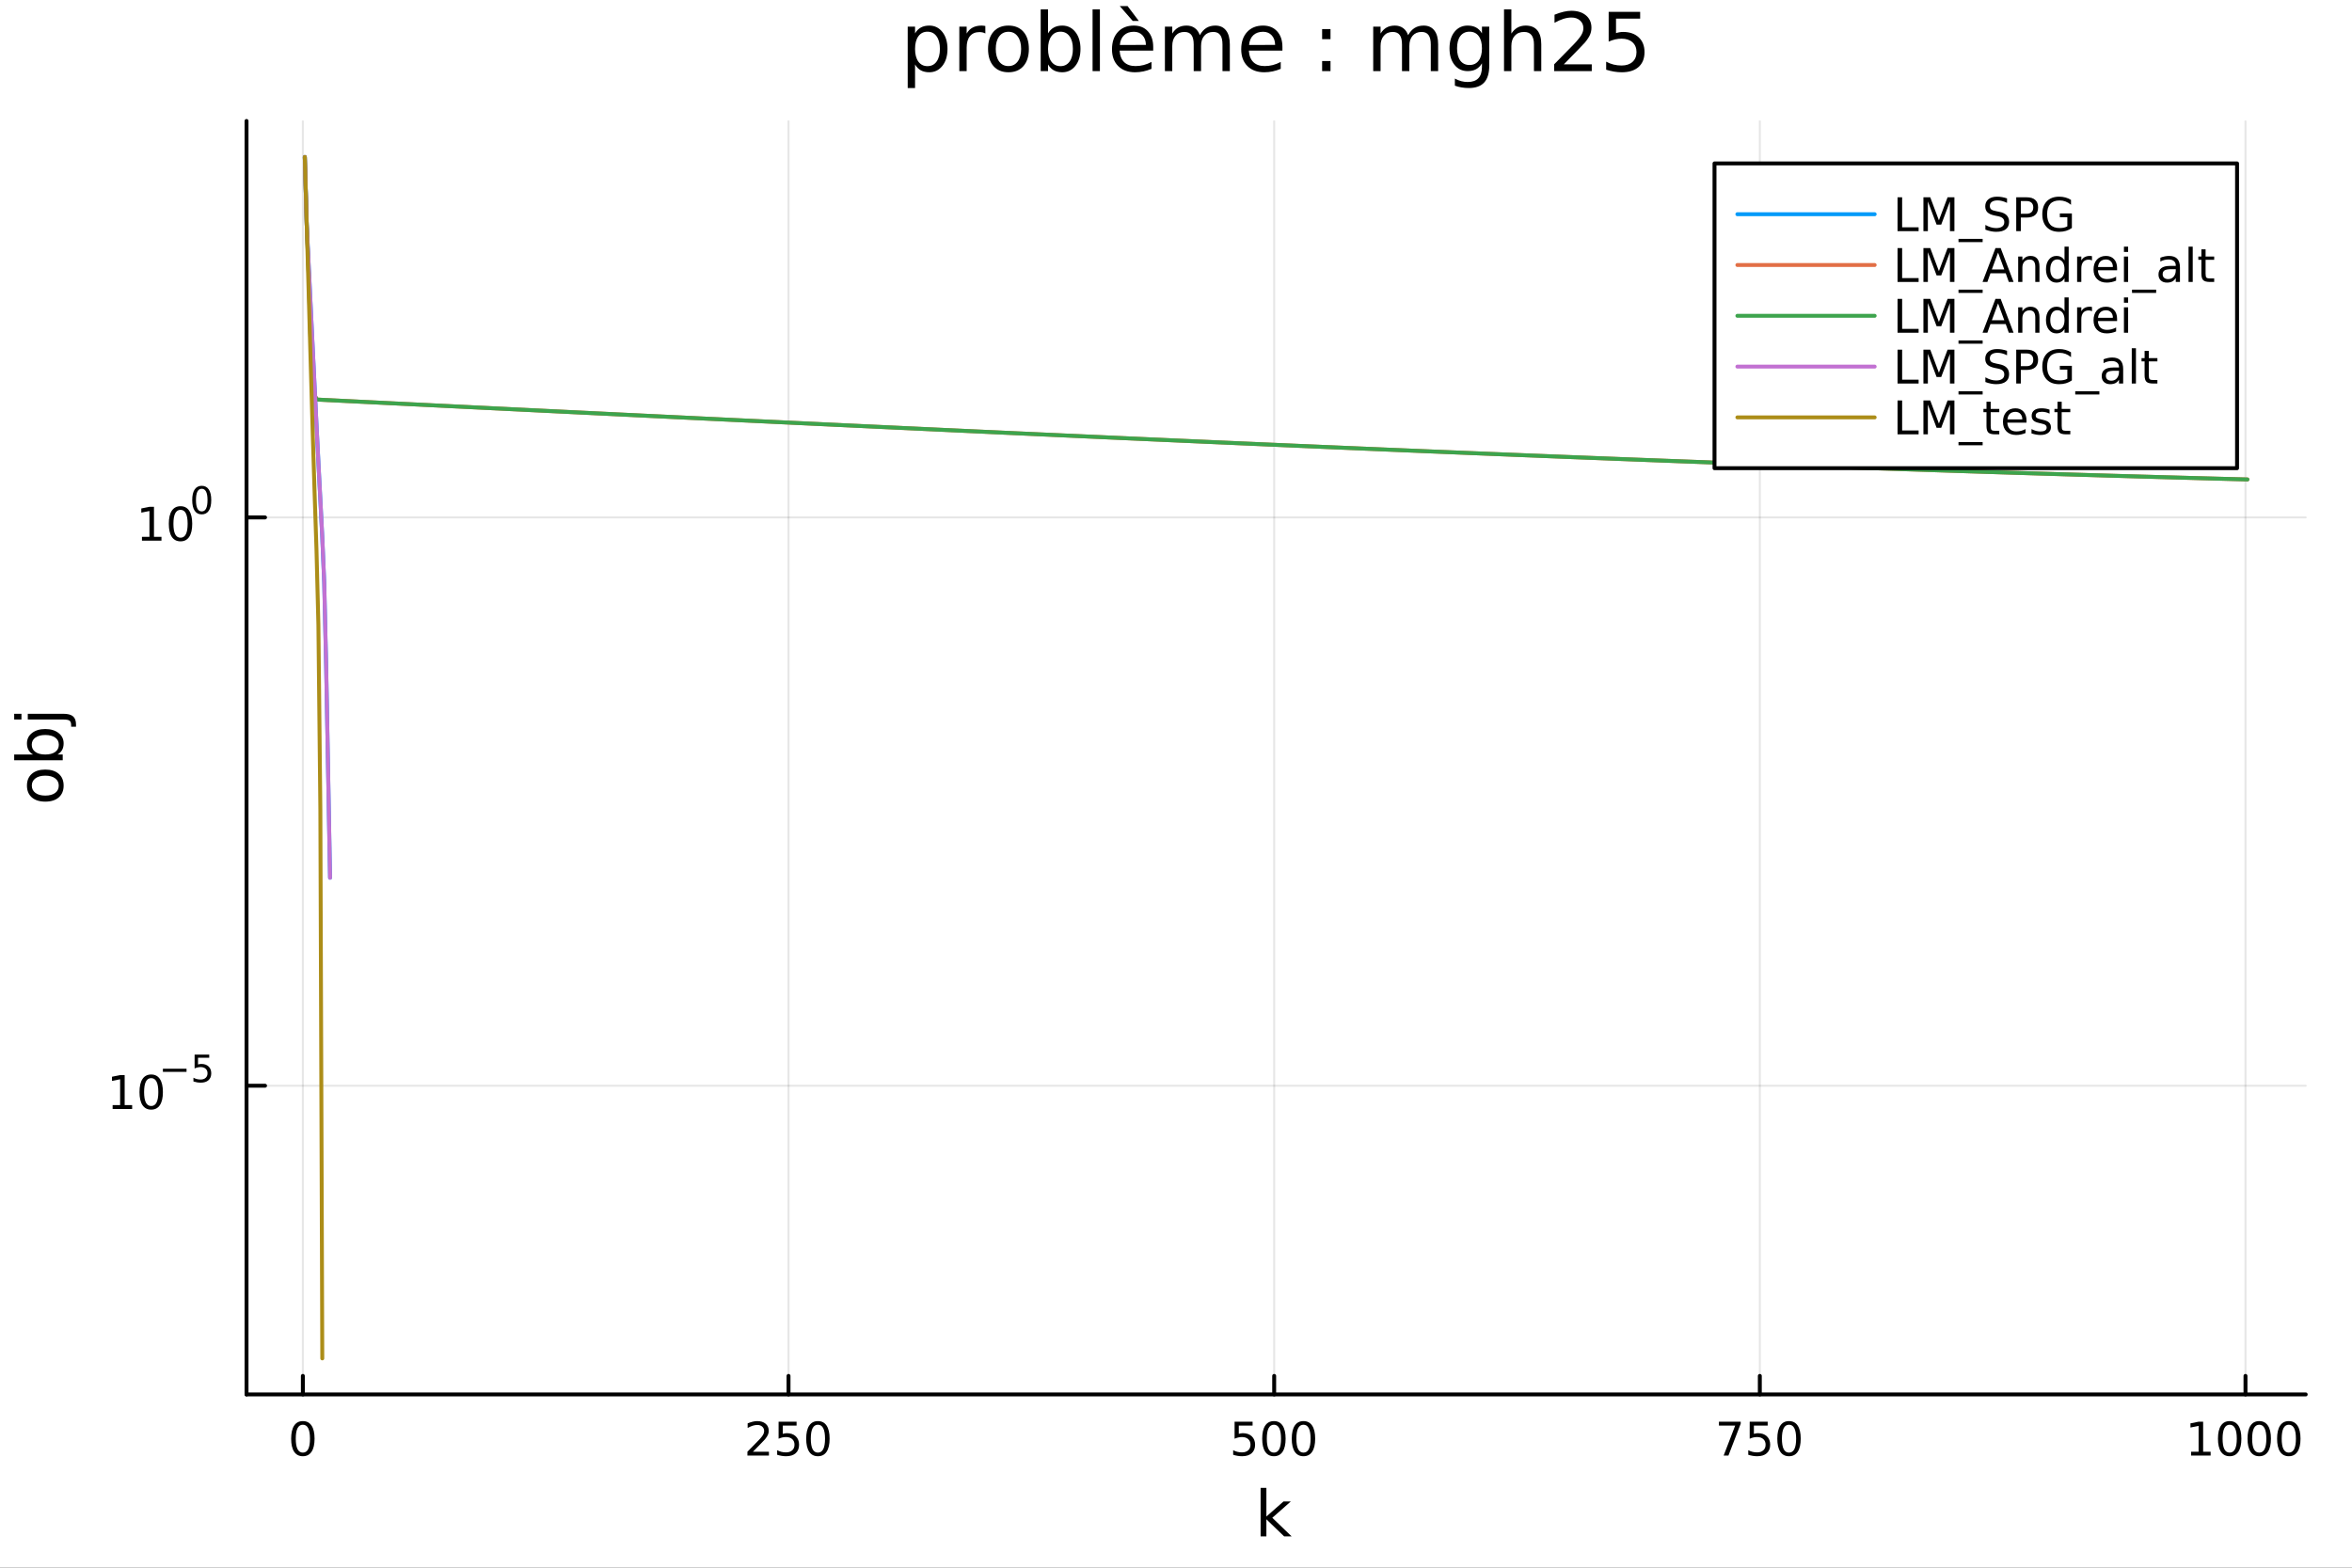 <?xml version="1.0" encoding="utf-8"?>
<svg xmlns="http://www.w3.org/2000/svg" xmlns:xlink="http://www.w3.org/1999/xlink" width="600" height="400" viewBox="0 0 2400 1600">
<rect x="0" y="0" width="2400" height="1600" fill="#333333" stroke="none"/>
<defs>
  <clipPath id="clip220">
    <rect x="0" y="0" width="2400" height="1600"/>
  </clipPath>
</defs>
<path clip-path="url(#clip220)" d="M0 1600 L2400 1600 L2400 0 L0 0  Z" fill="#ffffff" fill-rule="evenodd" fill-opacity="1"/>
<defs>
  <clipPath id="clip221">
    <rect x="480" y="0" width="1681" height="1600"/>
  </clipPath>
</defs>
<path clip-path="url(#clip220)" d="M251.56 1423.18 L2352.76 1423.18 L2352.76 123.472 L251.56 123.472  Z" fill="#ffffff" fill-rule="evenodd" fill-opacity="1"/>
<defs>
  <clipPath id="clip222">
    <rect x="251" y="123" width="2102" height="1301"/>
  </clipPath>
</defs>
<polyline clip-path="url(#clip222)" style="stroke:#000000; stroke-linecap:round; stroke-linejoin:round; stroke-width:2; stroke-opacity:0.1; fill:none" points="309.046,1423.18 309.046,123.472 "/>
<polyline clip-path="url(#clip222)" style="stroke:#000000; stroke-linecap:round; stroke-linejoin:round; stroke-width:2; stroke-opacity:0.1; fill:none" points="804.611,1423.18 804.611,123.472 "/>
<polyline clip-path="url(#clip222)" style="stroke:#000000; stroke-linecap:round; stroke-linejoin:round; stroke-width:2; stroke-opacity:0.1; fill:none" points="1300.18,1423.18 1300.18,123.472 "/>
<polyline clip-path="url(#clip222)" style="stroke:#000000; stroke-linecap:round; stroke-linejoin:round; stroke-width:2; stroke-opacity:0.1; fill:none" points="1795.74,1423.18 1795.74,123.472 "/>
<polyline clip-path="url(#clip222)" style="stroke:#000000; stroke-linecap:round; stroke-linejoin:round; stroke-width:2; stroke-opacity:0.1; fill:none" points="2291.31,1423.18 2291.31,123.472 "/>
<polyline clip-path="url(#clip220)" style="stroke:#000000; stroke-linecap:round; stroke-linejoin:round; stroke-width:4; stroke-opacity:1; fill:none" points="251.56,1423.18 2352.76,1423.18 "/>
<polyline clip-path="url(#clip220)" style="stroke:#000000; stroke-linecap:round; stroke-linejoin:round; stroke-width:4; stroke-opacity:1; fill:none" points="309.046,1423.18 309.046,1404.28 "/>
<polyline clip-path="url(#clip220)" style="stroke:#000000; stroke-linecap:round; stroke-linejoin:round; stroke-width:4; stroke-opacity:1; fill:none" points="804.611,1423.18 804.611,1404.28 "/>
<polyline clip-path="url(#clip220)" style="stroke:#000000; stroke-linecap:round; stroke-linejoin:round; stroke-width:4; stroke-opacity:1; fill:none" points="1300.18,1423.18 1300.18,1404.28 "/>
<polyline clip-path="url(#clip220)" style="stroke:#000000; stroke-linecap:round; stroke-linejoin:round; stroke-width:4; stroke-opacity:1; fill:none" points="1795.74,1423.18 1795.74,1404.28 "/>
<polyline clip-path="url(#clip220)" style="stroke:#000000; stroke-linecap:round; stroke-linejoin:round; stroke-width:4; stroke-opacity:1; fill:none" points="2291.31,1423.18 2291.31,1404.28 "/>
<path clip-path="url(#clip220)" d="M309.046 1454.1 Q305.435 1454.1 303.606 1457.66 Q301.8 1461.2 301.8 1468.33 Q301.8 1475.44 303.606 1479.01 Q305.435 1482.55 309.046 1482.55 Q312.68 1482.55 314.486 1479.01 Q316.314 1475.44 316.314 1468.33 Q316.314 1461.2 314.486 1457.66 Q312.68 1454.1 309.046 1454.1 M309.046 1450.39 Q314.856 1450.39 317.911 1455 Q320.99 1459.58 320.99 1468.33 Q320.99 1477.06 317.911 1481.67 Q314.856 1486.25 309.046 1486.25 Q303.236 1486.25 300.157 1481.67 Q297.101 1477.06 297.101 1468.33 Q297.101 1459.58 300.157 1455 Q303.236 1450.39 309.046 1450.39 Z" fill="#000000" fill-rule="nonzero" fill-opacity="1" /><path clip-path="url(#clip220)" d="M768.303 1481.64 L784.622 1481.64 L784.622 1485.58 L762.678 1485.58 L762.678 1481.64 Q765.34 1478.89 769.923 1474.26 Q774.53 1469.61 775.71 1468.27 Q777.956 1465.74 778.835 1464.01 Q779.738 1462.25 779.738 1460.56 Q779.738 1457.8 777.794 1456.07 Q775.873 1454.33 772.771 1454.33 Q770.572 1454.33 768.118 1455.09 Q765.687 1455.86 762.91 1457.41 L762.91 1452.69 Q765.734 1451.55 768.187 1450.97 Q770.641 1450.39 772.678 1450.39 Q778.048 1450.39 781.243 1453.08 Q784.437 1455.77 784.437 1460.26 Q784.437 1462.39 783.627 1464.31 Q782.84 1466.2 780.734 1468.8 Q780.155 1469.47 777.053 1472.69 Q773.951 1475.88 768.303 1481.64 Z" fill="#000000" fill-rule="nonzero" fill-opacity="1" /><path clip-path="url(#clip220)" d="M794.484 1451.02 L812.84 1451.02 L812.84 1454.96 L798.766 1454.96 L798.766 1463.43 Q799.784 1463.08 800.803 1462.92 Q801.821 1462.73 802.84 1462.73 Q808.627 1462.73 812.007 1465.9 Q815.386 1469.08 815.386 1474.49 Q815.386 1480.07 811.914 1483.17 Q808.442 1486.25 802.122 1486.25 Q799.946 1486.25 797.678 1485.88 Q795.433 1485.51 793.025 1484.77 L793.025 1480.07 Q795.109 1481.2 797.331 1481.76 Q799.553 1482.32 802.03 1482.32 Q806.034 1482.32 808.372 1480.21 Q810.71 1478.1 810.71 1474.49 Q810.71 1470.88 808.372 1468.77 Q806.034 1466.67 802.03 1466.67 Q800.155 1466.67 798.28 1467.08 Q796.428 1467.5 794.484 1468.38 L794.484 1451.02 Z" fill="#000000" fill-rule="nonzero" fill-opacity="1" /><path clip-path="url(#clip220)" d="M834.599 1454.1 Q830.988 1454.1 829.159 1457.66 Q827.354 1461.2 827.354 1468.33 Q827.354 1475.44 829.159 1479.01 Q830.988 1482.55 834.599 1482.55 Q838.233 1482.55 840.039 1479.01 Q841.868 1475.44 841.868 1468.33 Q841.868 1461.2 840.039 1457.66 Q838.233 1454.1 834.599 1454.1 M834.599 1450.39 Q840.409 1450.39 843.465 1455 Q846.543 1459.58 846.543 1468.33 Q846.543 1477.06 843.465 1481.67 Q840.409 1486.25 834.599 1486.25 Q828.789 1486.25 825.71 1481.67 Q822.655 1477.06 822.655 1468.33 Q822.655 1459.58 825.71 1455 Q828.789 1450.39 834.599 1450.39 Z" fill="#000000" fill-rule="nonzero" fill-opacity="1" /><path clip-path="url(#clip220)" d="M1259.79 1451.02 L1278.15 1451.02 L1278.15 1454.96 L1264.08 1454.96 L1264.08 1463.43 Q1265.09 1463.08 1266.11 1462.92 Q1267.13 1462.73 1268.15 1462.73 Q1273.94 1462.73 1277.32 1465.9 Q1280.7 1469.08 1280.7 1474.49 Q1280.7 1480.07 1277.22 1483.17 Q1273.75 1486.25 1267.43 1486.25 Q1265.26 1486.25 1262.99 1485.88 Q1260.74 1485.51 1258.34 1484.77 L1258.34 1480.07 Q1260.42 1481.2 1262.64 1481.76 Q1264.86 1482.32 1267.34 1482.32 Q1271.34 1482.32 1273.68 1480.21 Q1276.02 1478.1 1276.02 1474.49 Q1276.02 1470.88 1273.68 1468.77 Q1271.34 1466.67 1267.34 1466.67 Q1265.47 1466.67 1263.59 1467.08 Q1261.74 1467.5 1259.79 1468.38 L1259.79 1451.02 Z" fill="#000000" fill-rule="nonzero" fill-opacity="1" /><path clip-path="url(#clip220)" d="M1299.91 1454.1 Q1296.3 1454.1 1294.47 1457.66 Q1292.66 1461.2 1292.66 1468.33 Q1292.66 1475.44 1294.47 1479.01 Q1296.3 1482.55 1299.91 1482.55 Q1303.54 1482.55 1305.35 1479.01 Q1307.18 1475.44 1307.18 1468.33 Q1307.18 1461.2 1305.35 1457.66 Q1303.54 1454.1 1299.91 1454.1 M1299.91 1450.39 Q1305.72 1450.39 1308.78 1455 Q1311.85 1459.58 1311.85 1468.33 Q1311.85 1477.06 1308.78 1481.67 Q1305.72 1486.25 1299.91 1486.25 Q1294.1 1486.25 1291.02 1481.67 Q1287.97 1477.06 1287.97 1468.33 Q1287.97 1459.58 1291.02 1455 Q1294.1 1450.39 1299.91 1450.39 Z" fill="#000000" fill-rule="nonzero" fill-opacity="1" /><path clip-path="url(#clip220)" d="M1330.07 1454.1 Q1326.46 1454.1 1324.63 1457.66 Q1322.83 1461.2 1322.83 1468.33 Q1322.83 1475.44 1324.63 1479.01 Q1326.46 1482.55 1330.07 1482.55 Q1333.71 1482.55 1335.51 1479.01 Q1337.34 1475.44 1337.34 1468.33 Q1337.34 1461.2 1335.51 1457.66 Q1333.71 1454.1 1330.07 1454.1 M1330.07 1450.39 Q1335.88 1450.39 1338.94 1455 Q1342.02 1459.58 1342.02 1468.33 Q1342.02 1477.06 1338.94 1481.67 Q1335.88 1486.25 1330.07 1486.25 Q1324.26 1486.25 1321.18 1481.67 Q1318.13 1477.06 1318.13 1468.33 Q1318.13 1459.58 1321.18 1455 Q1324.26 1450.39 1330.07 1450.39 Z" fill="#000000" fill-rule="nonzero" fill-opacity="1" /><path clip-path="url(#clip220)" d="M1754.02 1451.02 L1776.24 1451.02 L1776.24 1453.01 L1763.69 1485.58 L1758.81 1485.58 L1770.61 1454.96 L1754.02 1454.96 L1754.02 1451.02 Z" fill="#000000" fill-rule="nonzero" fill-opacity="1" /><path clip-path="url(#clip220)" d="M1785.41 1451.02 L1803.76 1451.02 L1803.76 1454.96 L1789.69 1454.96 L1789.69 1463.43 Q1790.71 1463.08 1791.72 1462.92 Q1792.74 1462.73 1793.76 1462.73 Q1799.55 1462.73 1802.93 1465.9 Q1806.31 1469.08 1806.31 1474.49 Q1806.31 1480.07 1802.84 1483.17 Q1799.36 1486.25 1793.04 1486.25 Q1790.87 1486.25 1788.6 1485.88 Q1786.35 1485.51 1783.95 1484.77 L1783.95 1480.07 Q1786.03 1481.2 1788.25 1481.76 Q1790.47 1482.32 1792.95 1482.32 Q1796.96 1482.32 1799.29 1480.21 Q1801.63 1478.1 1801.63 1474.49 Q1801.63 1470.88 1799.29 1468.77 Q1796.96 1466.67 1792.95 1466.67 Q1791.08 1466.67 1789.2 1467.08 Q1787.35 1467.5 1785.41 1468.38 L1785.41 1451.02 Z" fill="#000000" fill-rule="nonzero" fill-opacity="1" /><path clip-path="url(#clip220)" d="M1825.52 1454.1 Q1821.91 1454.1 1820.08 1457.66 Q1818.28 1461.2 1818.28 1468.33 Q1818.28 1475.44 1820.08 1479.01 Q1821.91 1482.55 1825.52 1482.55 Q1829.16 1482.55 1830.96 1479.01 Q1832.79 1475.44 1832.79 1468.33 Q1832.79 1461.2 1830.96 1457.66 Q1829.16 1454.1 1825.52 1454.1 M1825.52 1450.39 Q1831.33 1450.39 1834.39 1455 Q1837.47 1459.58 1837.47 1468.33 Q1837.47 1477.06 1834.39 1481.67 Q1831.33 1486.25 1825.52 1486.25 Q1819.71 1486.25 1816.63 1481.67 Q1813.58 1477.06 1813.58 1468.33 Q1813.58 1459.58 1816.63 1455 Q1819.71 1450.39 1825.52 1450.39 Z" fill="#000000" fill-rule="nonzero" fill-opacity="1" /><path clip-path="url(#clip220)" d="M2235.83 1481.64 L2243.47 1481.64 L2243.47 1455.28 L2235.16 1456.95 L2235.16 1452.69 L2243.42 1451.02 L2248.1 1451.02 L2248.1 1481.64 L2255.74 1481.64 L2255.74 1485.58 L2235.83 1485.58 L2235.83 1481.64 Z" fill="#000000" fill-rule="nonzero" fill-opacity="1" /><path clip-path="url(#clip220)" d="M2275.18 1454.1 Q2271.57 1454.1 2269.74 1457.66 Q2267.94 1461.2 2267.94 1468.33 Q2267.94 1475.44 2269.74 1479.01 Q2271.57 1482.55 2275.18 1482.55 Q2278.82 1482.55 2280.62 1479.01 Q2282.45 1475.44 2282.45 1468.33 Q2282.45 1461.2 2280.62 1457.66 Q2278.82 1454.1 2275.18 1454.1 M2275.18 1450.39 Q2280.99 1450.39 2284.05 1455 Q2287.13 1459.58 2287.13 1468.33 Q2287.13 1477.06 2284.05 1481.67 Q2280.99 1486.25 2275.18 1486.25 Q2269.37 1486.25 2266.29 1481.67 Q2263.24 1477.06 2263.24 1468.33 Q2263.24 1459.58 2266.29 1455 Q2269.37 1450.39 2275.18 1450.39 Z" fill="#000000" fill-rule="nonzero" fill-opacity="1" /><path clip-path="url(#clip220)" d="M2305.35 1454.1 Q2301.73 1454.1 2299.91 1457.66 Q2298.1 1461.2 2298.1 1468.33 Q2298.1 1475.44 2299.91 1479.01 Q2301.73 1482.55 2305.35 1482.55 Q2308.98 1482.55 2310.78 1479.01 Q2312.61 1475.44 2312.61 1468.33 Q2312.61 1461.2 2310.78 1457.66 Q2308.98 1454.1 2305.35 1454.1 M2305.35 1450.39 Q2311.16 1450.39 2314.21 1455 Q2317.29 1459.58 2317.29 1468.33 Q2317.29 1477.06 2314.21 1481.67 Q2311.16 1486.25 2305.35 1486.25 Q2299.53 1486.25 2296.46 1481.67 Q2293.4 1477.06 2293.4 1468.33 Q2293.4 1459.58 2296.46 1455 Q2299.53 1450.39 2305.35 1450.39 Z" fill="#000000" fill-rule="nonzero" fill-opacity="1" /><path clip-path="url(#clip220)" d="M2335.51 1454.1 Q2331.9 1454.1 2330.07 1457.66 Q2328.26 1461.2 2328.26 1468.33 Q2328.26 1475.44 2330.07 1479.01 Q2331.9 1482.55 2335.51 1482.55 Q2339.14 1482.55 2340.95 1479.01 Q2342.78 1475.44 2342.78 1468.33 Q2342.78 1461.2 2340.95 1457.66 Q2339.14 1454.1 2335.51 1454.1 M2335.51 1450.39 Q2341.32 1450.39 2344.37 1455 Q2347.45 1459.58 2347.45 1468.33 Q2347.45 1477.06 2344.37 1481.67 Q2341.32 1486.25 2335.51 1486.25 Q2329.7 1486.25 2326.62 1481.67 Q2323.56 1477.06 2323.56 1468.33 Q2323.56 1459.58 2326.62 1455 Q2329.7 1450.39 2335.51 1450.39 Z" fill="#000000" fill-rule="nonzero" fill-opacity="1" /><path clip-path="url(#clip220)" d="M1286.34 1518.52 L1292.23 1518.52 L1292.23 1547.77 L1309.7 1532.4 L1317.18 1532.4 L1298.27 1549.07 L1317.98 1568.04 L1310.34 1568.04 L1292.23 1550.63 L1292.23 1568.04 L1286.34 1568.04 L1286.34 1518.52 Z" fill="#000000" fill-rule="nonzero" fill-opacity="1" /><polyline clip-path="url(#clip222)" style="stroke:#000000; stroke-linecap:round; stroke-linejoin:round; stroke-width:2; stroke-opacity:0.1; fill:none" points="251.56,1108.11 2352.76,1108.11 "/>
<polyline clip-path="url(#clip222)" style="stroke:#000000; stroke-linecap:round; stroke-linejoin:round; stroke-width:2; stroke-opacity:0.1; fill:none" points="251.56,528.102 2352.76,528.102 "/>
<polyline clip-path="url(#clip220)" style="stroke:#000000; stroke-linecap:round; stroke-linejoin:round; stroke-width:4; stroke-opacity:1; fill:none" points="251.56,1423.18 251.56,123.472 "/>
<polyline clip-path="url(#clip220)" style="stroke:#000000; stroke-linecap:round; stroke-linejoin:round; stroke-width:4; stroke-opacity:1; fill:none" points="251.56,1108.11 270.458,1108.11 "/>
<polyline clip-path="url(#clip220)" style="stroke:#000000; stroke-linecap:round; stroke-linejoin:round; stroke-width:4; stroke-opacity:1; fill:none" points="251.56,528.102 270.458,528.102 "/>
<path clip-path="url(#clip220)" d="M114.931 1127.9 L122.57 1127.9 L122.57 1101.53 L114.26 1103.2 L114.26 1098.94 L122.524 1097.27 L127.2 1097.27 L127.2 1127.9 L134.839 1127.9 L134.839 1131.83 L114.931 1131.83 L114.931 1127.9 Z" fill="#000000" fill-rule="nonzero" fill-opacity="1" /><path clip-path="url(#clip220)" d="M154.283 1100.35 Q150.672 1100.35 148.843 1103.92 Q147.038 1107.46 147.038 1114.59 Q147.038 1121.69 148.843 1125.26 Q150.672 1128.8 154.283 1128.8 Q157.917 1128.8 159.723 1125.26 Q161.552 1121.69 161.552 1114.59 Q161.552 1107.46 159.723 1103.92 Q157.917 1100.35 154.283 1100.35 M154.283 1096.65 Q160.093 1096.65 163.149 1101.25 Q166.227 1105.84 166.227 1114.59 Q166.227 1123.31 163.149 1127.92 Q160.093 1132.5 154.283 1132.5 Q148.473 1132.5 145.394 1127.92 Q142.339 1123.31 142.339 1114.59 Q142.339 1105.84 145.394 1101.25 Q148.473 1096.65 154.283 1096.65 Z" fill="#000000" fill-rule="nonzero" fill-opacity="1" /><path clip-path="url(#clip220)" d="M166.227 1090.75 L190.339 1090.75 L190.339 1093.95 L166.227 1093.95 L166.227 1090.75 Z" fill="#000000" fill-rule="nonzero" fill-opacity="1" /><path clip-path="url(#clip220)" d="M198.577 1076.34 L213.491 1076.34 L213.491 1079.54 L202.056 1079.54 L202.056 1086.42 Q202.884 1086.14 203.711 1086.01 Q204.539 1085.86 205.366 1085.86 Q210.068 1085.86 212.814 1088.44 Q215.56 1091.01 215.56 1095.41 Q215.56 1099.95 212.739 1102.47 Q209.918 1104.97 204.783 1104.97 Q203.015 1104.97 201.172 1104.67 Q199.348 1104.37 197.392 1103.76 L197.392 1099.95 Q199.085 1100.87 200.89 1101.32 Q202.696 1101.77 204.708 1101.77 Q207.962 1101.77 209.861 1100.06 Q211.761 1098.35 211.761 1095.41 Q211.761 1092.48 209.861 1090.77 Q207.962 1089.06 204.708 1089.06 Q203.185 1089.06 201.661 1089.4 Q200.157 1089.73 198.577 1090.45 L198.577 1076.34 Z" fill="#000000" fill-rule="nonzero" fill-opacity="1" /><path clip-path="url(#clip220)" d="M144.855 547.895 L152.493 547.895 L152.493 521.529 L144.183 523.196 L144.183 518.937 L152.447 517.27 L157.123 517.27 L157.123 547.895 L164.762 547.895 L164.762 551.83 L144.855 551.83 L144.855 547.895 Z" fill="#000000" fill-rule="nonzero" fill-opacity="1" /><path clip-path="url(#clip220)" d="M184.206 520.349 Q180.595 520.349 178.766 523.913 Q176.961 527.455 176.961 534.585 Q176.961 541.691 178.766 545.256 Q180.595 548.798 184.206 548.798 Q187.84 548.798 189.646 545.256 Q191.475 541.691 191.475 534.585 Q191.475 527.455 189.646 523.913 Q187.84 520.349 184.206 520.349 M184.206 516.645 Q190.016 516.645 193.072 521.251 Q196.151 525.835 196.151 534.585 Q196.151 543.311 193.072 547.918 Q190.016 552.501 184.206 552.501 Q178.396 552.501 175.317 547.918 Q172.262 543.311 172.262 534.585 Q172.262 525.835 175.317 521.251 Q178.396 516.645 184.206 516.645 Z" fill="#000000" fill-rule="nonzero" fill-opacity="1" /><path clip-path="url(#clip220)" d="M205.855 498.841 Q202.921 498.841 201.436 501.737 Q199.969 504.615 199.969 510.408 Q199.969 516.182 201.436 519.078 Q202.921 521.956 205.855 521.956 Q208.808 521.956 210.275 519.078 Q211.761 516.182 211.761 510.408 Q211.761 504.615 210.275 501.737 Q208.808 498.841 205.855 498.841 M205.855 495.832 Q210.576 495.832 213.059 499.574 Q215.56 503.298 215.56 510.408 Q215.56 517.498 213.059 521.241 Q210.576 524.965 205.855 524.965 Q201.135 524.965 198.633 521.241 Q196.151 517.498 196.151 510.408 Q196.151 503.298 198.633 499.574 Q201.135 495.832 205.855 495.832 Z" fill="#000000" fill-rule="nonzero" fill-opacity="1" /><path clip-path="url(#clip220)" d="M32.462 801.797 Q32.462 806.507 36.154 809.244 Q39.815 811.982 46.212 811.982 Q52.609 811.982 56.302 809.276 Q59.962 806.539 59.962 801.797 Q59.962 797.118 56.27 794.381 Q52.578 791.643 46.212 791.643 Q39.878 791.643 36.186 794.381 Q32.462 797.118 32.462 801.797 M27.497 801.797 Q27.497 794.158 32.462 789.797 Q37.427 785.437 46.212 785.437 Q54.965 785.437 59.962 789.797 Q64.927 794.158 64.927 801.797 Q64.927 809.467 59.962 813.828 Q54.965 818.156 46.212 818.156 Q37.427 818.156 32.462 813.828 Q27.497 809.467 27.497 801.797 Z" fill="#000000" fill-rule="nonzero" fill-opacity="1" /><path clip-path="url(#clip220)" d="M46.212 750.139 Q39.751 750.139 36.09 752.812 Q32.398 755.454 32.398 760.101 Q32.398 764.748 36.09 767.422 Q39.751 770.064 46.212 770.064 Q52.673 770.064 56.365 767.422 Q60.026 764.748 60.026 760.101 Q60.026 755.454 56.365 752.812 Q52.673 750.139 46.212 750.139 M33.767 770.064 Q30.584 768.218 29.056 765.417 Q27.497 762.584 27.497 758.669 Q27.497 752.176 32.653 748.134 Q37.809 744.06 46.212 744.06 Q54.615 744.06 59.771 748.134 Q64.927 752.176 64.927 758.669 Q64.927 762.584 63.399 765.417 Q61.84 768.218 58.657 770.064 L64.004 770.064 L64.004 775.952 L14.479 775.952 L14.479 770.064 L33.767 770.064 Z" fill="#000000" fill-rule="nonzero" fill-opacity="1" /><path clip-path="url(#clip220)" d="M28.356 734.352 L28.356 728.495 L64.641 728.495 Q71.452 728.495 74.508 731.105 Q77.563 733.684 77.563 739.445 L77.563 741.673 L72.598 741.673 L72.598 740.113 Q72.598 736.771 71.038 735.561 Q69.51 734.352 64.641 734.352 L28.356 734.352 M14.479 734.352 L14.479 728.495 L21.895 728.495 L21.895 734.352 L14.479 734.352 Z" fill="#000000" fill-rule="nonzero" fill-opacity="1" /><path clip-path="url(#clip220)" d="M933.728 65.77 L933.728 89.833 L926.234 89.833 L926.234 27.206 L933.728 27.206 L933.728 34.092 Q936.078 30.041 939.643 28.097 Q943.248 26.112 948.231 26.112 Q956.494 26.112 961.639 32.675 Q966.824 39.237 966.824 49.931 Q966.824 60.626 961.639 67.188 Q956.494 73.751 948.231 73.751 Q943.248 73.751 939.643 71.806 Q936.078 69.821 933.728 65.77 M959.087 49.931 Q959.087 41.708 955.684 37.05 Q952.322 32.35 946.408 32.35 Q940.493 32.35 937.091 37.05 Q933.728 41.708 933.728 49.931 Q933.728 58.155 937.091 62.854 Q940.493 67.512 946.408 67.512 Q952.322 67.512 955.684 62.854 Q959.087 58.155 959.087 49.931 Z" fill="#000000" fill-rule="nonzero" fill-opacity="1" /><path clip-path="url(#clip220)" d="M1005.47 34.173 Q1004.21 33.444 1002.72 33.12 Q1001.26 32.756 999.475 32.756 Q993.155 32.756 989.752 36.888 Q986.39 40.979 986.39 48.676 L986.39 72.576 L978.896 72.576 L978.896 27.206 L986.39 27.206 L986.39 34.254 Q988.74 30.122 992.507 28.138 Q996.274 26.112 1001.66 26.112 Q1002.43 26.112 1003.36 26.234 Q1004.3 26.315 1005.43 26.517 L1005.47 34.173 Z" fill="#000000" fill-rule="nonzero" fill-opacity="1" /><path clip-path="url(#clip220)" d="M1029.05 32.431 Q1023.05 32.431 1019.57 37.131 Q1016.08 41.789 1016.08 49.931 Q1016.08 58.074 1019.53 62.773 Q1023.01 67.431 1029.05 67.431 Q1035 67.431 1038.48 62.732 Q1041.97 58.033 1041.97 49.931 Q1041.97 41.87 1038.48 37.171 Q1035 32.431 1029.05 32.431 M1029.05 26.112 Q1038.77 26.112 1044.32 32.431 Q1049.87 38.751 1049.87 49.931 Q1049.87 61.071 1044.32 67.431 Q1038.77 73.751 1029.05 73.751 Q1019.28 73.751 1013.73 67.431 Q1008.22 61.071 1008.22 49.931 Q1008.22 38.751 1013.73 32.431 Q1019.28 26.112 1029.05 26.112 Z" fill="#000000" fill-rule="nonzero" fill-opacity="1" /><path clip-path="url(#clip220)" d="M1094.79 49.931 Q1094.79 41.708 1091.39 37.05 Q1088.03 32.35 1082.11 32.35 Q1076.2 32.35 1072.8 37.05 Q1069.43 41.708 1069.43 49.931 Q1069.43 58.155 1072.8 62.854 Q1076.2 67.512 1082.11 67.512 Q1088.03 67.512 1091.39 62.854 Q1094.79 58.155 1094.79 49.931 M1069.43 34.092 Q1071.78 30.041 1075.35 28.097 Q1078.95 26.112 1083.94 26.112 Q1092.2 26.112 1097.34 32.675 Q1102.53 39.237 1102.53 49.931 Q1102.53 60.626 1097.34 67.188 Q1092.2 73.751 1083.94 73.751 Q1078.95 73.751 1075.35 71.806 Q1071.78 69.821 1069.43 65.77 L1069.43 72.576 L1061.94 72.576 L1061.94 9.544 L1069.43 9.544 L1069.43 34.092 Z" fill="#000000" fill-rule="nonzero" fill-opacity="1" /><path clip-path="url(#clip220)" d="M1114.88 9.544 L1122.34 9.544 L1122.34 72.576 L1114.88 72.576 L1114.88 9.544 Z" fill="#000000" fill-rule="nonzero" fill-opacity="1" /><path clip-path="url(#clip220)" d="M1176.74 48.028 L1176.74 51.673 L1142.47 51.673 Q1142.96 59.37 1147.09 63.421 Q1151.26 67.431 1158.68 67.431 Q1162.97 67.431 1166.98 66.378 Q1171.03 65.325 1175 63.218 L1175 70.267 Q1170.99 71.968 1166.78 72.86 Q1162.56 73.751 1158.23 73.751 Q1147.37 73.751 1141.01 67.431 Q1134.69 61.112 1134.69 50.337 Q1134.69 39.197 1140.69 32.675 Q1146.72 26.112 1156.93 26.112 Q1166.09 26.112 1171.39 32.026 Q1176.74 37.9 1176.74 48.028 M1169.29 45.84 Q1169.21 39.723 1165.85 36.077 Q1162.52 32.431 1157.01 32.431 Q1150.78 32.431 1147.01 35.956 Q1143.28 39.48 1142.71 45.88 L1169.29 45.84 M1150.61 6.222 L1162.04 21.373 L1155.84 21.373 L1142.63 6.222 L1150.61 6.222 Z" fill="#000000" fill-rule="nonzero" fill-opacity="1" /><path clip-path="url(#clip220)" d="M1224.3 35.915 Q1227.09 30.892 1230.98 28.502 Q1234.87 26.112 1240.14 26.112 Q1247.23 26.112 1251.08 31.095 Q1254.92 36.037 1254.92 45.192 L1254.92 72.576 L1247.43 72.576 L1247.43 45.435 Q1247.43 38.913 1245.12 35.753 Q1242.81 32.594 1238.07 32.594 Q1232.28 32.594 1228.92 36.442 Q1225.56 40.29 1225.56 46.934 L1225.56 72.576 L1218.06 72.576 L1218.06 45.435 Q1218.06 38.873 1215.75 35.753 Q1213.44 32.594 1208.62 32.594 Q1202.91 32.594 1199.55 36.482 Q1196.19 40.331 1196.19 46.934 L1196.19 72.576 L1188.69 72.576 L1188.69 27.206 L1196.19 27.206 L1196.19 34.254 Q1198.74 30.082 1202.3 28.097 Q1205.87 26.112 1210.77 26.112 Q1215.71 26.112 1219.16 28.624 Q1222.64 31.135 1224.3 35.915 Z" fill="#000000" fill-rule="nonzero" fill-opacity="1" /><path clip-path="url(#clip220)" d="M1308.6 48.028 L1308.6 51.673 L1274.33 51.673 Q1274.81 59.37 1278.95 63.421 Q1283.12 67.431 1290.53 67.431 Q1294.83 67.431 1298.84 66.378 Q1302.89 65.325 1306.86 63.218 L1306.86 70.267 Q1302.85 71.968 1298.63 72.86 Q1294.42 73.751 1290.09 73.751 Q1279.23 73.751 1272.87 67.431 Q1266.55 61.112 1266.55 50.337 Q1266.55 39.197 1272.55 32.675 Q1278.58 26.112 1288.79 26.112 Q1297.95 26.112 1303.25 32.026 Q1308.6 37.9 1308.6 48.028 M1301.15 45.84 Q1301.06 39.723 1297.7 36.077 Q1294.38 32.431 1288.87 32.431 Q1282.63 32.431 1278.87 35.956 Q1275.14 39.48 1274.57 45.88 L1301.15 45.84 Z" fill="#000000" fill-rule="nonzero" fill-opacity="1" /><path clip-path="url(#clip220)" d="M1349.11 62.287 L1357.66 62.287 L1357.66 72.576 L1349.11 72.576 L1349.11 62.287 M1349.11 29.677 L1357.66 29.677 L1357.66 39.966 L1349.11 39.966 L1349.11 29.677 Z" fill="#000000" fill-rule="nonzero" fill-opacity="1" /><path clip-path="url(#clip220)" d="M1436.85 35.915 Q1439.65 30.892 1443.53 28.502 Q1447.42 26.112 1452.69 26.112 Q1459.78 26.112 1463.63 31.095 Q1467.48 36.037 1467.48 45.192 L1467.48 72.576 L1459.98 72.576 L1459.98 45.435 Q1459.98 38.913 1457.67 35.753 Q1455.36 32.594 1450.62 32.594 Q1444.83 32.594 1441.47 36.442 Q1438.11 40.29 1438.11 46.934 L1438.11 72.576 L1430.61 72.576 L1430.61 45.435 Q1430.61 38.873 1428.3 35.753 Q1425.99 32.594 1421.17 32.594 Q1415.46 32.594 1412.1 36.482 Q1408.74 40.331 1408.74 46.934 L1408.74 72.576 L1401.24 72.576 L1401.24 27.206 L1408.74 27.206 L1408.74 34.254 Q1411.29 30.082 1414.85 28.097 Q1418.42 26.112 1423.32 26.112 Q1428.26 26.112 1431.71 28.624 Q1435.19 31.135 1436.85 35.915 Z" fill="#000000" fill-rule="nonzero" fill-opacity="1" /><path clip-path="url(#clip220)" d="M1512.2 49.364 Q1512.2 41.263 1508.84 36.806 Q1505.51 32.35 1499.48 32.35 Q1493.48 32.35 1490.12 36.806 Q1486.8 41.263 1486.8 49.364 Q1486.8 57.426 1490.12 61.882 Q1493.48 66.338 1499.48 66.338 Q1505.51 66.338 1508.84 61.882 Q1512.2 57.426 1512.2 49.364 M1519.65 66.945 Q1519.65 78.531 1514.51 84.162 Q1509.36 89.833 1498.75 89.833 Q1494.82 89.833 1491.34 89.225 Q1487.85 88.658 1484.57 87.443 L1484.57 80.192 Q1487.85 81.974 1491.05 82.825 Q1494.25 83.675 1497.57 83.675 Q1504.91 83.675 1508.55 79.827 Q1512.2 76.019 1512.2 68.282 L1512.2 64.596 Q1509.89 68.606 1506.28 70.591 Q1502.68 72.576 1497.65 72.576 Q1489.31 72.576 1484.21 66.216 Q1479.1 59.856 1479.1 49.364 Q1479.1 38.832 1484.21 32.472 Q1489.31 26.112 1497.65 26.112 Q1502.68 26.112 1506.28 28.097 Q1509.89 30.082 1512.2 34.092 L1512.2 27.206 L1519.65 27.206 L1519.65 66.945 Z" fill="#000000" fill-rule="nonzero" fill-opacity="1" /><path clip-path="url(#clip220)" d="M1572.72 45.192 L1572.72 72.576 L1565.26 72.576 L1565.26 45.435 Q1565.26 38.994 1562.75 35.794 Q1560.24 32.594 1555.22 32.594 Q1549.18 32.594 1545.7 36.442 Q1542.21 40.29 1542.21 46.934 L1542.21 72.576 L1534.72 72.576 L1534.72 9.544 L1542.21 9.544 L1542.21 34.254 Q1544.89 30.163 1548.49 28.138 Q1552.14 26.112 1556.88 26.112 Q1564.7 26.112 1568.71 30.973 Q1572.72 35.794 1572.72 45.192 Z" fill="#000000" fill-rule="nonzero" fill-opacity="1" /><path clip-path="url(#clip220)" d="M1595.69 65.689 L1624.25 65.689 L1624.25 72.576 L1585.84 72.576 L1585.84 65.689 Q1590.5 60.869 1598.52 52.767 Q1606.58 44.625 1608.65 42.275 Q1612.58 37.86 1614.12 34.822 Q1615.7 31.743 1615.7 28.786 Q1615.7 23.965 1612.3 20.927 Q1608.93 17.889 1603.5 17.889 Q1599.66 17.889 1595.36 19.226 Q1591.11 20.562 1586.25 23.276 L1586.25 15.013 Q1591.19 13.028 1595.48 12.015 Q1599.78 11.002 1603.34 11.002 Q1612.74 11.002 1618.33 15.701 Q1623.92 20.4 1623.92 28.259 Q1623.92 31.986 1622.5 35.348 Q1621.13 38.67 1617.44 43.207 Q1616.43 44.382 1611 50.013 Q1605.57 55.603 1595.69 65.689 Z" fill="#000000" fill-rule="nonzero" fill-opacity="1" /><path clip-path="url(#clip220)" d="M1641.5 12.096 L1673.63 12.096 L1673.63 18.983 L1649 18.983 L1649 33.809 Q1650.78 33.201 1652.56 32.918 Q1654.34 32.594 1656.13 32.594 Q1666.25 32.594 1672.17 38.143 Q1678.08 43.693 1678.08 53.172 Q1678.08 62.935 1672.01 68.363 Q1665.93 73.751 1654.87 73.751 Q1651.06 73.751 1647.09 73.103 Q1643.16 72.454 1638.95 71.158 L1638.95 62.935 Q1642.6 64.92 1646.48 65.892 Q1650.37 66.864 1654.71 66.864 Q1661.72 66.864 1665.81 63.178 Q1669.9 59.492 1669.9 53.172 Q1669.9 46.853 1665.81 43.166 Q1661.72 39.48 1654.71 39.48 Q1651.43 39.48 1648.15 40.209 Q1644.91 40.938 1641.5 42.478 L1641.5 12.096 Z" fill="#000000" fill-rule="nonzero" fill-opacity="1" /><polyline clip-path="url(#clip222)" style="stroke:#009af9; stroke-linecap:round; stroke-linejoin:round; stroke-width:4; stroke-opacity:1; fill:none" points="311.028,160.256 313.01,230.062 314.993,270.875 316.975,311.64 318.957,352.298 320.939,392.723 322.922,432.678 324.904,471.799 326.886,509.901 328.868,548.395 330.851,594.888 332.833,680.416 334.815,787.484 336.797,895.824 "/>
<polyline clip-path="url(#clip222)" style="stroke:#e26f46; stroke-linecap:round; stroke-linejoin:round; stroke-width:4; stroke-opacity:1; fill:none" points="311.028,160.256 313.01,230.062 314.993,279.282 316.975,347.533 318.957,383.664 320.939,403.031 322.922,407.428 324.904,407.864 326.886,407.964 328.868,408.063 330.851,408.162 332.833,408.261 334.815,408.359 336.797,408.458 338.78,408.557 340.762,408.656 342.744,408.754 344.726,408.853 346.709,408.952 348.691,409.05 350.673,409.149 352.656,409.248 354.638,409.346 356.62,409.445 358.602,409.543 360.585,409.642 362.567,409.741 364.549,409.839 366.531,409.938 368.514,410.036 370.496,410.135 372.478,410.233 374.46,410.332 376.443,410.43 378.425,410.529 380.407,410.627 382.389,410.725 384.372,410.824 386.354,410.922 388.336,411.021 390.318,411.119 392.301,411.217 394.283,411.316 396.265,411.414 398.247,411.512 400.23,411.611 402.212,411.709 404.194,411.807 406.177,411.905 408.159,412.004 410.141,412.102 412.123,412.2 414.106,412.298 416.088,412.397 418.07,412.495 420.052,412.593 422.035,412.691 424.017,412.789 425.999,412.887 427.981,412.985 429.964,413.083 431.946,413.182 433.928,413.28 435.91,413.378 437.893,413.476 439.875,413.574 441.857,413.672 443.839,413.77 445.822,413.868 447.804,413.965 449.786,414.063 451.769,414.161 453.751,414.259 455.733,414.357 457.715,414.455 459.698,414.553 461.68,414.651 463.662,414.749 465.644,414.846 467.627,414.944 469.609,415.042 471.591,415.14 473.573,415.237 475.556,415.335 477.538,415.433 479.52,415.531 481.502,415.628 483.485,415.726 485.467,415.824 487.449,415.921 489.431,416.019 491.414,416.116 493.396,416.214 495.378,416.312 497.36,416.409 499.343,416.507 501.325,416.604 503.307,416.702 505.29,416.799 507.272,416.897 509.254,416.994 511.236,417.091 513.219,417.189 515.201,417.286 517.183,417.384 519.165,417.481 521.148,417.578 523.13,417.676 525.112,417.773 527.094,417.87 529.077,417.968 531.059,418.065 533.041,418.162 535.023,418.259 537.006,418.357 538.988,418.454 540.97,418.551 542.952,418.648 544.935,418.745 546.917,418.842 548.899,418.94 550.882,419.037 552.864,419.134 554.846,419.231 556.828,419.328 558.811,419.425 560.793,419.522 562.775,419.619 564.757,419.716 566.74,419.813 568.722,419.91 570.704,420.007 572.686,420.104 574.669,420.2 576.651,420.297 578.633,420.394 580.615,420.491 582.598,420.588 584.58,420.685 586.562,420.781 588.544,420.878 590.527,420.975 592.509,421.072 594.491,421.168 596.474,421.265 598.456,421.362 600.438,421.458 602.42,421.555 604.403,421.652 606.385,421.748 608.367,421.845 610.349,421.941 612.332,422.038 614.314,422.134 616.296,422.231 618.278,422.327 620.261,422.424 622.243,422.52 624.225,422.617 626.207,422.713 628.19,422.809 630.172,422.906 632.154,423.002 634.136,423.098 636.119,423.195 638.101,423.291 640.083,423.387 642.065,423.483 644.048,423.58 646.03,423.676 648.012,423.772 649.995,423.868 651.977,423.964 653.959,424.06 655.941,424.157 657.924,424.253 659.906,424.349 661.888,424.445 663.87,424.541 665.853,424.637 667.835,424.733 669.817,424.829 671.799,424.925 673.782,425.021 675.764,425.117 677.746,425.212 679.728,425.308 681.711,425.404 683.693,425.5 685.675,425.596 687.657,425.691 689.64,425.787 691.622,425.883 693.604,425.979 695.587,426.074 697.569,426.17 699.551,426.266 701.533,426.361 703.516,426.457 705.498,426.552 707.48,426.648 709.462,426.744 711.445,426.839 713.427,426.935 715.409,427.03 717.391,427.126 719.374,427.221 721.356,427.316 723.338,427.412 725.32,427.507 727.303,427.602 729.285,427.698 731.267,427.793 733.249,427.888 735.232,427.984 737.214,428.079 739.196,428.174 741.178,428.269 743.161,428.364 745.143,428.46 747.125,428.555 749.108,428.65 751.09,428.745 753.072,428.84 755.054,428.935 757.037,429.03 759.019,429.125 761.001,429.22 762.983,429.315 764.966,429.41 766.948,429.505 768.93,429.6 770.912,429.694 772.895,429.789 774.877,429.884 776.859,429.979 778.841,430.074 780.824,430.168 782.806,430.263 784.788,430.358 786.77,430.452 788.753,430.547 790.735,430.642 792.717,430.736 794.7,430.831 796.682,430.925 798.664,431.02 800.646,431.114 802.629,431.209 804.611,431.303 806.593,431.397 808.575,431.492 810.558,431.586 812.54,431.681 814.522,431.775 816.504,431.869 818.487,431.963 820.469,432.058 822.451,432.152 824.433,432.246 826.416,432.34 828.398,432.434 830.38,432.529 832.362,432.623 834.345,432.717 836.327,432.811 838.309,432.905 840.291,432.999 842.274,433.093 844.256,433.187 846.238,433.281 848.221,433.374 850.203,433.468 852.185,433.562 854.167,433.656 856.15,433.75 858.132,433.843 860.114,433.937 862.096,434.031 864.079,434.125 866.061,434.218 868.043,434.312 870.025,434.405 872.008,434.499 873.99,434.593 875.972,434.686 877.954,434.78 879.937,434.873 881.919,434.966 883.901,435.06 885.883,435.153 887.866,435.247 889.848,435.34 891.83,435.433 893.813,435.527 895.795,435.62 897.777,435.713 899.759,435.806 901.742,435.899 903.724,435.992 905.706,436.086 907.688,436.179 909.671,436.272 911.653,436.365 913.635,436.458 915.617,436.551 917.6,436.644 919.582,436.737 921.564,436.829 923.546,436.922 925.529,437.015 927.511,437.108 929.493,437.201 931.475,437.293 933.458,437.386 935.44,437.479 937.422,437.571 939.404,437.664 941.387,437.757 943.369,437.849 945.351,437.942 947.334,438.034 949.316,438.127 951.298,438.219 953.28,438.312 955.263,438.404 957.245,438.496 959.227,438.589 961.209,438.681 963.192,438.773 965.174,438.866 967.156,438.958 969.138,439.05 971.121,439.142 973.103,439.234 975.085,439.326 977.067,439.418 979.05,439.51 981.032,439.602 983.014,439.694 984.996,439.786 986.979,439.878 988.961,439.97 990.943,440.062 992.926,440.154 994.908,440.246 996.89,440.337 998.872,440.429 1000.85,440.521 1002.84,440.612 1004.82,440.704 1006.8,440.796 1008.78,440.887 1010.77,440.979 1012.75,441.07 1014.73,441.162 1016.71,441.253 1018.69,441.344 1020.68,441.436 1022.66,441.527 1024.64,441.618 1026.62,441.71 1028.61,441.801 1030.59,441.892 1032.57,441.983 1034.55,442.075 1036.54,442.166 1038.52,442.257 1040.5,442.348 1042.48,442.439 1044.46,442.53 1046.45,442.621 1048.43,442.712 1050.41,442.803 1052.39,442.893 1054.38,442.984 1056.36,443.075 1058.34,443.166 1060.32,443.256 1062.3,443.347 1064.29,443.438 1066.27,443.528 1068.25,443.619 1070.23,443.709 1072.22,443.8 1074.2,443.89 1076.18,443.981 1078.16,444.071 1080.14,444.162 1082.13,444.252 1084.11,444.342 1086.09,444.433 1088.07,444.523 1090.06,444.613 1092.04,444.703 1094.02,444.793 1096,444.883 1097.99,444.973 1099.97,445.063 1101.95,445.153 1103.93,445.243 1105.91,445.333 1107.9,445.423 1109.88,445.513 1111.86,445.603 1113.84,445.693 1115.83,445.782 1117.81,445.872 1119.79,445.962 1121.77,446.051 1123.75,446.141 1125.74,446.23 1127.72,446.32 1129.7,446.409 1131.68,446.499 1133.67,446.588 1135.65,446.678 1137.63,446.767 1139.61,446.856 1141.6,446.946 1143.58,447.035 1145.56,447.124 1147.54,447.213 1149.52,447.302 1151.51,447.391 1153.49,447.48 1155.47,447.569 1157.45,447.658 1159.44,447.747 1161.42,447.836 1163.4,447.925 1165.38,448.014 1167.36,448.103 1169.35,448.191 1171.33,448.28 1173.31,448.369 1175.29,448.457 1177.28,448.546 1179.26,448.634 1181.24,448.723 1183.22,448.811 1185.2,448.9 1187.19,448.988 1189.17,449.076 1191.15,449.165 1193.13,449.253 1195.12,449.341 1197.1,449.429 1199.08,449.518 1201.06,449.606 1203.05,449.694 1205.03,449.782 1207.01,449.87 1208.99,449.958 1210.97,450.046 1212.96,450.133 1214.94,450.221 1216.92,450.309 1218.9,450.397 1220.89,450.484 1222.87,450.572 1224.85,450.66 1226.83,450.747 1228.81,450.835 1230.8,450.922 1232.78,451.01 1234.76,451.097 1236.74,451.185 1238.73,451.272 1240.71,451.359 1242.69,451.446 1244.67,451.534 1246.65,451.621 1248.64,451.708 1250.62,451.795 1252.6,451.882 1254.58,451.969 1256.57,452.056 1258.55,452.143 1260.53,452.23 1262.51,452.317 1264.5,452.403 1266.48,452.49 1268.46,452.577 1270.44,452.663 1272.42,452.75 1274.41,452.837 1276.39,452.923 1278.37,453.01 1280.35,453.096 1282.34,453.182 1284.32,453.269 1286.3,453.355 1288.28,453.441 1290.26,453.527 1292.25,453.614 1294.23,453.7 1296.21,453.786 1298.19,453.872 1300.18,453.958 1302.16,454.044 1304.14,454.13 1306.12,454.216 1308.1,454.301 1310.09,454.387 1312.07,454.473 1314.05,454.559 1316.03,454.644 1318.02,454.73 1320,454.815 1321.98,454.901 1323.96,454.986 1325.95,455.072 1327.93,455.157 1329.91,455.242 1331.89,455.328 1333.87,455.413 1335.86,455.498 1337.84,455.583 1339.82,455.668 1341.8,455.753 1343.79,455.838 1345.77,455.923 1347.75,456.008 1349.73,456.093 1351.71,456.178 1353.7,456.262 1355.68,456.347 1357.66,456.432 1359.64,456.516 1361.63,456.601 1363.61,456.685 1365.59,456.77 1367.57,456.854 1369.55,456.939 1371.54,457.023 1373.52,457.107 1375.5,457.191 1377.48,457.276 1379.47,457.36 1381.45,457.444 1383.43,457.528 1385.41,457.612 1387.4,457.696 1389.38,457.78 1391.36,457.863 1393.34,457.947 1395.32,458.031 1397.31,458.115 1399.29,458.198 1401.27,458.282 1403.25,458.365 1405.24,458.449 1407.22,458.532 1409.2,458.616 1411.18,458.699 1413.16,458.782 1415.15,458.865 1417.13,458.949 1419.11,459.032 1421.09,459.115 1423.08,459.198 1425.06,459.281 1427.04,459.364 1429.02,459.447 1431,459.529 1432.99,459.612 1434.97,459.695 1436.95,459.778 1438.93,459.86 1440.92,459.943 1442.9,460.025 1444.88,460.108 1446.86,460.19 1448.85,460.272 1450.83,460.355 1452.81,460.437 1454.79,460.519 1456.77,460.601 1458.76,460.683 1460.74,460.766 1462.72,460.848 1464.7,460.929 1466.69,461.011 1468.67,461.093 1470.65,461.175 1472.63,461.257 1474.61,461.338 1476.6,461.42 1478.58,461.501 1480.56,461.583 1482.54,461.664 1484.53,461.746 1486.51,461.827 1488.49,461.908 1490.47,461.99 1492.46,462.071 1494.44,462.152 1496.42,462.233 1498.4,462.314 1500.38,462.395 1502.37,462.476 1504.35,462.557 1506.33,462.638 1508.31,462.718 1510.3,462.799 1512.28,462.88 1514.26,462.96 1516.24,463.041 1518.22,463.121 1520.21,463.202 1522.19,463.282 1524.17,463.362 1526.15,463.442 1528.14,463.523 1530.12,463.603 1532.1,463.683 1534.08,463.763 1536.06,463.843 1538.05,463.923 1540.03,464.003 1542.01,464.082 1543.99,464.162 1545.98,464.242 1547.96,464.321 1549.94,464.401 1551.92,464.48 1553.91,464.56 1555.89,464.639 1557.87,464.718 1559.85,464.798 1561.83,464.877 1563.82,464.956 1565.8,465.035 1567.78,465.114 1569.76,465.193 1571.75,465.272 1573.73,465.351 1575.71,465.43 1577.69,465.508 1579.67,465.587 1581.66,465.666 1583.64,465.744 1585.62,465.823 1587.6,465.901 1589.59,465.98 1591.57,466.058 1593.55,466.136 1595.53,466.214 1597.51,466.293 1599.5,466.371 1601.48,466.449 1603.46,466.527 1605.44,466.604 1607.43,466.682 1609.41,466.76 1611.39,466.838 1613.37,466.915 1615.36,466.993 1617.34,467.071 1619.32,467.148 1621.3,467.225 1623.28,467.303 1625.27,467.38 1627.25,467.457 1629.23,467.534 1631.21,467.612 1633.2,467.689 1635.18,467.766 1637.16,467.843 1639.14,467.919 1641.12,467.996 1643.11,468.073 1645.09,468.15 1647.07,468.226 1649.05,468.303 1651.04,468.379 1653.02,468.456 1655,468.532 1656.98,468.608 1658.96,468.684 1660.95,468.761 1662.93,468.837 1664.91,468.913 1666.89,468.989 1668.88,469.065 1670.86,469.14 1672.84,469.216 1674.82,469.292 1676.81,469.368 1678.79,469.443 1680.77,469.519 1682.75,469.594 1684.73,469.669 1686.72,469.745 1688.7,469.82 1690.68,469.895 1692.66,469.97 1694.65,470.045 1696.63,470.12 1698.61,470.195 1700.59,470.27 1702.57,470.345 1704.56,470.42 1706.54,470.494 1708.52,470.569 1710.5,470.644 1712.49,470.718 1714.47,470.792 1716.45,470.867 1718.43,470.941 1720.41,471.015 1722.4,471.089 1724.38,471.163 1726.36,471.238 1728.34,471.311 1730.33,471.385 1732.31,471.459 1734.29,471.533 1736.27,471.607 1738.26,471.68 1740.24,471.754 1742.22,471.827 1744.2,471.901 1746.18,471.974 1748.17,472.047 1750.15,472.12 1752.13,472.193 1754.11,472.267 1756.1,472.34 1758.08,472.412 1760.06,472.485 1762.04,472.558 1764.02,472.631 1766.01,472.703 1767.99,472.776 1769.97,472.849 1771.95,472.921 1773.94,472.993 1775.92,473.066 1777.9,473.138 1779.88,473.21 1781.87,473.282 1783.85,473.354 1785.83,473.426 1787.81,473.498 1789.79,473.57 1791.78,473.642 1793.76,473.713 1795.74,473.785 1797.72,473.856 1799.71,473.928 1801.69,473.999 1803.67,474.071 1805.65,474.142 1807.63,474.213 1809.62,474.284 1811.6,474.355 1813.58,474.426 1815.56,474.497 1817.55,474.568 1819.53,474.639 1821.51,474.709 1823.49,474.78 1825.47,474.85 1827.46,474.921 1829.44,474.991 1831.42,475.062 1833.4,475.132 1835.39,475.202 1837.37,475.272 1839.35,475.342 1841.33,475.412 1843.32,475.482 1845.3,475.552 1847.28,475.622 1849.26,475.691 1851.24,475.761 1853.23,475.831 1855.21,475.9 1857.19,475.969 1859.17,476.039 1861.16,476.108 1863.14,476.177 1865.12,476.246 1867.1,476.315 1869.08,476.384 1871.07,476.453 1873.05,476.522 1875.03,476.591 1877.01,476.659 1879,476.728 1880.98,476.796 1882.96,476.865 1884.94,476.933 1886.92,477.001 1888.91,477.07 1890.89,477.138 1892.87,477.206 1894.85,477.274 1896.84,477.342 1898.82,477.409 1900.8,477.477 1902.78,477.545 1904.77,477.612 1906.75,477.68 1908.73,477.747 1910.71,477.815 1912.69,477.882 1914.68,477.949 1916.66,478.017 1918.64,478.084 1920.62,478.151 1922.61,478.218 1924.59,478.284 1926.57,478.351 1928.55,478.418 1930.53,478.485 1932.52,478.551 1934.5,478.618 1936.48,478.684 1938.46,478.75 1940.45,478.817 1942.43,478.883 1944.41,478.949 1946.39,479.015 1948.37,479.081 1950.36,479.147 1952.34,479.212 1954.32,479.278 1956.3,479.344 1958.29,479.409 1960.27,479.475 1962.25,479.54 1964.23,479.605 1966.22,479.671 1968.2,479.736 1970.18,479.801 1972.16,479.866 1974.14,479.931 1976.13,479.996 1978.11,480.061 1980.09,480.125 1982.07,480.19 1984.06,480.254 1986.04,480.319 1988.02,480.383 1990,480.448 1991.98,480.512 1993.97,480.576 1995.95,480.64 1997.93,480.704 1999.91,480.768 2001.9,480.832 2003.88,480.896 2005.86,480.959 2007.84,481.023 2009.82,481.086 2011.81,481.15 2013.79,481.213 2015.77,481.276 2017.75,481.34 2019.74,481.403 2021.72,481.466 2023.7,481.529 2025.68,481.592 2027.67,481.655 2029.65,481.717 2031.63,481.78 2033.61,481.843 2035.59,481.905 2037.58,481.967 2039.56,482.03 2041.54,482.092 2043.52,482.154 2045.51,482.216 2047.49,482.278 2049.47,482.34 2051.45,482.402 2053.43,482.464 2055.42,482.526 2057.4,482.587 2059.38,482.649 2061.36,482.71 2063.35,482.772 2065.33,482.833 2067.31,482.894 2069.29,482.955 2071.27,483.016 2073.26,483.077 2075.24,483.138 2077.22,483.199 2079.2,483.26 2081.19,483.32 2083.17,483.381 2085.15,483.441 2087.13,483.502 2089.12,483.562 2091.1,483.622 2093.08,483.683 2095.06,483.743 2097.04,483.803 2099.03,483.863 2101.01,483.922 2102.99,483.982 2104.97,484.042 2106.96,484.101 2108.94,484.161 2110.92,484.22 2112.9,484.28 2114.88,484.339 2116.87,484.398 2118.85,484.457 2120.83,484.516 2122.81,484.575 2124.8,484.634 2126.78,484.693 2128.76,484.752 2130.74,484.81 2132.73,484.869 2134.71,484.927 2136.69,484.985 2138.67,485.044 2140.65,485.102 2142.64,485.16 2144.62,485.218 2146.6,485.276 2148.58,485.334 2150.57,485.392 2152.55,485.449 2154.53,485.507 2156.51,485.565 2158.49,485.622 2160.48,485.679 2162.46,485.737 2164.44,485.794 2166.42,485.851 2168.41,485.908 2170.39,485.965 2172.37,486.022 2174.35,486.079 2176.33,486.136 2178.32,486.192 2180.3,486.249 2182.28,486.305 2184.26,486.362 2186.25,486.418 2188.23,486.474 2190.21,486.53 2192.19,486.586 2194.18,486.642 2196.16,486.698 2198.14,486.754 2200.12,486.81 2202.1,486.865 2204.09,486.921 2206.07,486.976 2208.05,487.032 2210.03,487.087 2212.02,487.142 2214,487.197 2215.98,487.253 2217.96,487.307 2219.94,487.362 2221.93,487.417 2223.91,487.472 2225.89,487.527 2227.87,487.581 2229.86,487.636 2231.84,487.69 2233.82,487.744 2235.8,487.799 2237.78,487.853 2239.77,487.907 2241.75,487.961 2243.73,488.015 2245.71,488.068 2247.7,488.122 2249.68,488.176 2251.66,488.229 2253.64,488.283 2255.63,488.336 2257.61,488.39 2259.59,488.443 2261.57,488.496 2263.55,488.549 2265.54,488.602 2267.52,488.655 2269.5,488.708 2271.48,488.76 2273.47,488.813 2275.45,488.866 2277.43,488.918 2279.41,488.97 2281.39,489.023 2283.38,489.075 2285.36,489.127 2287.34,489.179 2289.32,489.231 2291.31,489.283 2293.29,489.335 "/>
<polyline clip-path="url(#clip222)" style="stroke:#3da44d; stroke-linecap:round; stroke-linejoin:round; stroke-width:4; stroke-opacity:1; fill:none" points="311.028,160.256 313.01,230.062 314.993,279.282 316.975,347.533 318.957,383.664 320.939,403.031 322.922,407.428 324.904,407.864 326.886,407.964 328.868,408.063 330.851,408.162 332.833,408.261 334.815,408.359 336.797,408.458 338.78,408.557 340.762,408.656 342.744,408.754 344.726,408.853 346.709,408.952 348.691,409.05 350.673,409.149 352.656,409.248 354.638,409.346 356.62,409.445 358.602,409.543 360.585,409.642 362.567,409.741 364.549,409.839 366.531,409.938 368.514,410.036 370.496,410.135 372.478,410.233 374.46,410.332 376.443,410.43 378.425,410.529 380.407,410.627 382.389,410.725 384.372,410.824 386.354,410.922 388.336,411.021 390.318,411.119 392.301,411.217 394.283,411.316 396.265,411.414 398.247,411.512 400.23,411.611 402.212,411.709 404.194,411.807 406.177,411.905 408.159,412.004 410.141,412.102 412.123,412.2 414.106,412.298 416.088,412.397 418.07,412.495 420.052,412.593 422.035,412.691 424.017,412.789 425.999,412.887 427.981,412.985 429.964,413.083 431.946,413.182 433.928,413.28 435.91,413.378 437.893,413.476 439.875,413.574 441.857,413.672 443.839,413.77 445.822,413.868 447.804,413.965 449.786,414.063 451.769,414.161 453.751,414.259 455.733,414.357 457.715,414.455 459.698,414.553 461.68,414.651 463.662,414.749 465.644,414.846 467.627,414.944 469.609,415.042 471.591,415.14 473.573,415.237 475.556,415.335 477.538,415.433 479.52,415.531 481.502,415.628 483.485,415.726 485.467,415.824 487.449,415.921 489.431,416.019 491.414,416.116 493.396,416.214 495.378,416.312 497.36,416.409 499.343,416.507 501.325,416.604 503.307,416.702 505.29,416.799 507.272,416.897 509.254,416.994 511.236,417.091 513.219,417.189 515.201,417.286 517.183,417.384 519.165,417.481 521.148,417.578 523.13,417.676 525.112,417.773 527.094,417.87 529.077,417.968 531.059,418.065 533.041,418.162 535.023,418.259 537.006,418.357 538.988,418.454 540.97,418.551 542.952,418.648 544.935,418.745 546.917,418.842 548.899,418.94 550.882,419.037 552.864,419.134 554.846,419.231 556.828,419.328 558.811,419.425 560.793,419.522 562.775,419.619 564.757,419.716 566.74,419.813 568.722,419.91 570.704,420.007 572.686,420.104 574.669,420.2 576.651,420.297 578.633,420.394 580.615,420.491 582.598,420.588 584.58,420.685 586.562,420.781 588.544,420.878 590.527,420.975 592.509,421.072 594.491,421.168 596.474,421.265 598.456,421.362 600.438,421.458 602.42,421.555 604.403,421.652 606.385,421.748 608.367,421.845 610.349,421.941 612.332,422.038 614.314,422.134 616.296,422.231 618.278,422.327 620.261,422.424 622.243,422.52 624.225,422.617 626.207,422.713 628.19,422.809 630.172,422.906 632.154,423.002 634.136,423.098 636.119,423.195 638.101,423.291 640.083,423.387 642.065,423.483 644.048,423.58 646.03,423.676 648.012,423.772 649.995,423.868 651.977,423.964 653.959,424.06 655.941,424.157 657.924,424.253 659.906,424.349 661.888,424.445 663.87,424.541 665.853,424.637 667.835,424.733 669.817,424.829 671.799,424.925 673.782,425.021 675.764,425.117 677.746,425.212 679.728,425.308 681.711,425.404 683.693,425.5 685.675,425.596 687.657,425.691 689.64,425.787 691.622,425.883 693.604,425.979 695.587,426.074 697.569,426.17 699.551,426.266 701.533,426.361 703.516,426.457 705.498,426.552 707.48,426.648 709.462,426.744 711.445,426.839 713.427,426.935 715.409,427.03 717.391,427.126 719.374,427.221 721.356,427.316 723.338,427.412 725.32,427.507 727.303,427.602 729.285,427.698 731.267,427.793 733.249,427.888 735.232,427.984 737.214,428.079 739.196,428.174 741.178,428.269 743.161,428.364 745.143,428.46 747.125,428.555 749.108,428.65 751.09,428.745 753.072,428.84 755.054,428.935 757.037,429.03 759.019,429.125 761.001,429.22 762.983,429.315 764.966,429.41 766.948,429.505 768.93,429.6 770.912,429.694 772.895,429.789 774.877,429.884 776.859,429.979 778.841,430.074 780.824,430.168 782.806,430.263 784.788,430.358 786.77,430.452 788.753,430.547 790.735,430.642 792.717,430.736 794.7,430.831 796.682,430.925 798.664,431.02 800.646,431.114 802.629,431.209 804.611,431.303 806.593,431.397 808.575,431.492 810.558,431.586 812.54,431.681 814.522,431.775 816.504,431.869 818.487,431.963 820.469,432.058 822.451,432.152 824.433,432.246 826.416,432.34 828.398,432.434 830.38,432.529 832.362,432.623 834.345,432.717 836.327,432.811 838.309,432.905 840.291,432.999 842.274,433.093 844.256,433.187 846.238,433.281 848.221,433.374 850.203,433.468 852.185,433.562 854.167,433.656 856.15,433.75 858.132,433.843 860.114,433.937 862.096,434.031 864.079,434.125 866.061,434.218 868.043,434.312 870.025,434.405 872.008,434.499 873.99,434.593 875.972,434.686 877.954,434.78 879.937,434.873 881.919,434.966 883.901,435.06 885.883,435.153 887.866,435.247 889.848,435.34 891.83,435.433 893.813,435.527 895.795,435.62 897.777,435.713 899.759,435.806 901.742,435.899 903.724,435.992 905.706,436.086 907.688,436.179 909.671,436.272 911.653,436.365 913.635,436.458 915.617,436.551 917.6,436.644 919.582,436.737 921.564,436.829 923.546,436.922 925.529,437.015 927.511,437.108 929.493,437.201 931.475,437.293 933.458,437.386 935.44,437.479 937.422,437.571 939.404,437.664 941.387,437.757 943.369,437.849 945.351,437.942 947.334,438.034 949.316,438.127 951.298,438.219 953.28,438.312 955.263,438.404 957.245,438.496 959.227,438.589 961.209,438.681 963.192,438.773 965.174,438.866 967.156,438.958 969.138,439.05 971.121,439.142 973.103,439.234 975.085,439.326 977.067,439.418 979.05,439.51 981.032,439.602 983.014,439.694 984.996,439.786 986.979,439.878 988.961,439.97 990.943,440.062 992.926,440.154 994.908,440.246 996.89,440.337 998.872,440.429 1000.85,440.521 1002.84,440.612 1004.82,440.704 1006.8,440.796 1008.78,440.887 1010.77,440.979 1012.75,441.07 1014.73,441.162 1016.71,441.253 1018.69,441.344 1020.68,441.436 1022.66,441.527 1024.64,441.618 1026.62,441.71 1028.61,441.801 1030.59,441.892 1032.57,441.983 1034.55,442.075 1036.54,442.166 1038.52,442.257 1040.5,442.348 1042.48,442.439 1044.46,442.53 1046.45,442.621 1048.43,442.712 1050.41,442.803 1052.39,442.893 1054.38,442.984 1056.36,443.075 1058.34,443.166 1060.32,443.256 1062.3,443.347 1064.29,443.438 1066.27,443.528 1068.25,443.619 1070.23,443.709 1072.22,443.8 1074.2,443.89 1076.18,443.981 1078.16,444.071 1080.14,444.162 1082.13,444.252 1084.11,444.342 1086.09,444.433 1088.07,444.523 1090.06,444.613 1092.04,444.703 1094.02,444.793 1096,444.883 1097.99,444.973 1099.97,445.063 1101.95,445.153 1103.93,445.243 1105.91,445.333 1107.9,445.423 1109.88,445.513 1111.86,445.603 1113.84,445.693 1115.83,445.782 1117.81,445.872 1119.79,445.962 1121.77,446.051 1123.75,446.141 1125.74,446.23 1127.72,446.32 1129.7,446.409 1131.68,446.499 1133.67,446.588 1135.65,446.678 1137.63,446.767 1139.61,446.856 1141.6,446.946 1143.58,447.035 1145.56,447.124 1147.54,447.213 1149.52,447.302 1151.51,447.391 1153.49,447.48 1155.47,447.569 1157.45,447.658 1159.44,447.747 1161.42,447.836 1163.4,447.925 1165.38,448.014 1167.36,448.103 1169.35,448.191 1171.33,448.28 1173.31,448.369 1175.29,448.457 1177.28,448.546 1179.26,448.634 1181.24,448.723 1183.22,448.811 1185.2,448.9 1187.19,448.988 1189.17,449.076 1191.15,449.165 1193.13,449.253 1195.12,449.341 1197.1,449.429 1199.08,449.518 1201.06,449.606 1203.05,449.694 1205.03,449.782 1207.01,449.87 1208.99,449.958 1210.97,450.046 1212.96,450.133 1214.94,450.221 1216.92,450.309 1218.9,450.397 1220.89,450.484 1222.87,450.572 1224.85,450.66 1226.83,450.747 1228.81,450.835 1230.8,450.922 1232.78,451.01 1234.76,451.097 1236.74,451.185 1238.73,451.272 1240.71,451.359 1242.69,451.446 1244.67,451.534 1246.65,451.621 1248.64,451.708 1250.62,451.795 1252.6,451.882 1254.58,451.969 1256.57,452.056 1258.55,452.143 1260.53,452.23 1262.51,452.317 1264.5,452.403 1266.48,452.49 1268.46,452.577 1270.44,452.663 1272.42,452.75 1274.41,452.837 1276.39,452.923 1278.37,453.01 1280.35,453.096 1282.34,453.182 1284.32,453.269 1286.3,453.355 1288.28,453.441 1290.26,453.527 1292.25,453.614 1294.23,453.7 1296.21,453.786 1298.19,453.872 1300.18,453.958 1302.16,454.044 1304.14,454.13 1306.12,454.216 1308.1,454.301 1310.09,454.387 1312.07,454.473 1314.05,454.559 1316.03,454.644 1318.02,454.73 1320,454.815 1321.98,454.901 1323.96,454.986 1325.95,455.072 1327.93,455.157 1329.91,455.242 1331.89,455.328 1333.87,455.413 1335.86,455.498 1337.84,455.583 1339.82,455.668 1341.8,455.753 1343.79,455.838 1345.77,455.923 1347.75,456.008 1349.73,456.093 1351.71,456.178 1353.7,456.262 1355.68,456.347 1357.66,456.432 1359.64,456.516 1361.63,456.601 1363.61,456.685 1365.59,456.77 1367.57,456.854 1369.55,456.939 1371.54,457.023 1373.52,457.107 1375.5,457.191 1377.48,457.276 1379.47,457.36 1381.45,457.444 1383.43,457.528 1385.41,457.612 1387.4,457.696 1389.38,457.78 1391.36,457.863 1393.34,457.947 1395.32,458.031 1397.31,458.115 1399.29,458.198 1401.27,458.282 1403.25,458.365 1405.24,458.449 1407.22,458.532 1409.2,458.616 1411.18,458.699 1413.16,458.782 1415.15,458.865 1417.13,458.949 1419.11,459.032 1421.09,459.115 1423.08,459.198 1425.06,459.281 1427.04,459.364 1429.02,459.447 1431,459.529 1432.99,459.612 1434.97,459.695 1436.95,459.778 1438.93,459.86 1440.92,459.943 1442.9,460.025 1444.88,460.108 1446.86,460.19 1448.85,460.272 1450.83,460.355 1452.81,460.437 1454.79,460.519 1456.77,460.601 1458.76,460.683 1460.74,460.766 1462.72,460.848 1464.7,460.929 1466.69,461.011 1468.67,461.093 1470.65,461.175 1472.63,461.257 1474.61,461.338 1476.6,461.42 1478.58,461.501 1480.56,461.583 1482.54,461.664 1484.53,461.746 1486.51,461.827 1488.49,461.908 1490.47,461.99 1492.46,462.071 1494.44,462.152 1496.42,462.233 1498.4,462.314 1500.38,462.395 1502.37,462.476 1504.35,462.557 1506.33,462.638 1508.31,462.718 1510.3,462.799 1512.28,462.88 1514.26,462.96 1516.24,463.041 1518.22,463.121 1520.21,463.202 1522.19,463.282 1524.17,463.362 1526.15,463.442 1528.14,463.523 1530.12,463.603 1532.1,463.683 1534.08,463.763 1536.06,463.843 1538.05,463.923 1540.03,464.003 1542.01,464.082 1543.99,464.162 1545.98,464.242 1547.96,464.321 1549.94,464.401 1551.92,464.48 1553.91,464.56 1555.89,464.639 1557.87,464.718 1559.85,464.798 1561.83,464.877 1563.82,464.956 1565.8,465.035 1567.78,465.114 1569.76,465.193 1571.75,465.272 1573.73,465.351 1575.71,465.43 1577.69,465.508 1579.67,465.587 1581.66,465.666 1583.64,465.744 1585.62,465.823 1587.6,465.901 1589.59,465.98 1591.57,466.058 1593.55,466.136 1595.53,466.214 1597.51,466.293 1599.5,466.371 1601.48,466.449 1603.46,466.527 1605.44,466.604 1607.43,466.682 1609.41,466.76 1611.39,466.838 1613.37,466.915 1615.36,466.993 1617.34,467.071 1619.32,467.148 1621.3,467.225 1623.28,467.303 1625.27,467.38 1627.25,467.457 1629.23,467.534 1631.21,467.612 1633.2,467.689 1635.18,467.766 1637.16,467.843 1639.14,467.919 1641.12,467.996 1643.11,468.073 1645.09,468.15 1647.07,468.226 1649.05,468.303 1651.04,468.379 1653.02,468.456 1655,468.532 1656.98,468.608 1658.96,468.684 1660.95,468.761 1662.93,468.837 1664.91,468.913 1666.89,468.989 1668.88,469.065 1670.86,469.14 1672.84,469.216 1674.82,469.292 1676.81,469.368 1678.79,469.443 1680.77,469.519 1682.75,469.594 1684.73,469.669 1686.72,469.745 1688.7,469.82 1690.68,469.895 1692.66,469.97 1694.65,470.045 1696.63,470.12 1698.61,470.195 1700.59,470.27 1702.57,470.345 1704.56,470.42 1706.54,470.494 1708.52,470.569 1710.5,470.644 1712.49,470.718 1714.47,470.792 1716.45,470.867 1718.43,470.941 1720.41,471.015 1722.4,471.089 1724.38,471.163 1726.36,471.238 1728.34,471.311 1730.33,471.385 1732.31,471.459 1734.29,471.533 1736.27,471.607 1738.26,471.68 1740.24,471.754 1742.22,471.827 1744.2,471.901 1746.18,471.974 1748.17,472.047 1750.15,472.12 1752.13,472.193 1754.11,472.267 1756.1,472.34 1758.08,472.412 1760.06,472.485 1762.04,472.558 1764.02,472.631 1766.01,472.703 1767.99,472.776 1769.97,472.849 1771.95,472.921 1773.94,472.993 1775.92,473.066 1777.9,473.138 1779.88,473.21 1781.87,473.282 1783.85,473.354 1785.83,473.426 1787.81,473.498 1789.79,473.57 1791.78,473.642 1793.76,473.713 1795.74,473.785 1797.72,473.856 1799.71,473.928 1801.69,473.999 1803.67,474.071 1805.65,474.142 1807.63,474.213 1809.62,474.284 1811.6,474.355 1813.58,474.426 1815.56,474.497 1817.55,474.568 1819.53,474.639 1821.51,474.709 1823.49,474.78 1825.47,474.85 1827.46,474.921 1829.44,474.991 1831.42,475.062 1833.4,475.132 1835.39,475.202 1837.37,475.272 1839.35,475.342 1841.33,475.412 1843.32,475.482 1845.3,475.552 1847.28,475.622 1849.26,475.691 1851.24,475.761 1853.23,475.831 1855.21,475.9 1857.19,475.969 1859.17,476.039 1861.16,476.108 1863.14,476.177 1865.12,476.246 1867.1,476.315 1869.08,476.384 1871.07,476.453 1873.05,476.522 1875.03,476.591 1877.01,476.659 1879,476.728 1880.98,476.796 1882.96,476.865 1884.94,476.933 1886.92,477.001 1888.91,477.07 1890.89,477.138 1892.87,477.206 1894.85,477.274 1896.84,477.342 1898.82,477.409 1900.8,477.477 1902.78,477.545 1904.77,477.612 1906.75,477.68 1908.73,477.747 1910.71,477.815 1912.69,477.882 1914.68,477.949 1916.66,478.017 1918.64,478.084 1920.62,478.151 1922.61,478.218 1924.59,478.284 1926.57,478.351 1928.55,478.418 1930.53,478.485 1932.52,478.551 1934.5,478.618 1936.48,478.684 1938.46,478.75 1940.45,478.817 1942.43,478.883 1944.41,478.949 1946.39,479.015 1948.37,479.081 1950.36,479.147 1952.34,479.212 1954.32,479.278 1956.3,479.344 1958.29,479.409 1960.27,479.475 1962.25,479.54 1964.23,479.605 1966.22,479.671 1968.2,479.736 1970.18,479.801 1972.16,479.866 1974.14,479.931 1976.13,479.996 1978.11,480.061 1980.09,480.125 1982.07,480.19 1984.06,480.254 1986.04,480.319 1988.02,480.383 1990,480.448 1991.98,480.512 1993.97,480.576 1995.95,480.64 1997.93,480.704 1999.91,480.768 2001.9,480.832 2003.88,480.896 2005.86,480.959 2007.84,481.023 2009.82,481.086 2011.81,481.15 2013.79,481.213 2015.77,481.276 2017.75,481.34 2019.74,481.403 2021.72,481.466 2023.7,481.529 2025.68,481.592 2027.67,481.655 2029.65,481.717 2031.63,481.78 2033.61,481.843 2035.59,481.905 2037.58,481.967 2039.56,482.03 2041.54,482.092 2043.52,482.154 2045.51,482.216 2047.49,482.278 2049.47,482.34 2051.45,482.402 2053.43,482.464 2055.42,482.526 2057.4,482.587 2059.38,482.649 2061.36,482.71 2063.35,482.772 2065.33,482.833 2067.31,482.894 2069.29,482.955 2071.27,483.016 2073.26,483.077 2075.24,483.138 2077.22,483.199 2079.2,483.26 2081.19,483.32 2083.17,483.381 2085.15,483.441 2087.13,483.502 2089.12,483.562 2091.1,483.622 2093.08,483.683 2095.06,483.743 2097.04,483.803 2099.03,483.863 2101.01,483.922 2102.99,483.982 2104.97,484.042 2106.96,484.101 2108.94,484.161 2110.92,484.22 2112.9,484.28 2114.88,484.339 2116.87,484.398 2118.85,484.457 2120.83,484.516 2122.81,484.575 2124.8,484.634 2126.78,484.693 2128.76,484.752 2130.74,484.81 2132.73,484.869 2134.71,484.927 2136.69,484.985 2138.67,485.044 2140.65,485.102 2142.64,485.16 2144.62,485.218 2146.6,485.276 2148.58,485.334 2150.57,485.392 2152.55,485.449 2154.53,485.507 2156.51,485.565 2158.49,485.622 2160.48,485.679 2162.46,485.737 2164.44,485.794 2166.42,485.851 2168.41,485.908 2170.39,485.965 2172.37,486.022 2174.35,486.079 2176.33,486.136 2178.32,486.192 2180.3,486.249 2182.28,486.305 2184.26,486.362 2186.25,486.418 2188.23,486.474 2190.21,486.53 2192.19,486.586 2194.18,486.642 2196.16,486.698 2198.14,486.754 2200.12,486.81 2202.1,486.865 2204.09,486.921 2206.07,486.976 2208.05,487.032 2210.03,487.087 2212.02,487.142 2214,487.197 2215.98,487.253 2217.96,487.307 2219.94,487.362 2221.93,487.417 2223.91,487.472 2225.89,487.527 2227.87,487.581 2229.86,487.636 2231.84,487.69 2233.82,487.744 2235.8,487.799 2237.78,487.853 2239.77,487.907 2241.75,487.961 2243.73,488.015 2245.71,488.068 2247.7,488.122 2249.68,488.176 2251.66,488.229 2253.64,488.283 2255.63,488.336 2257.61,488.39 2259.59,488.443 2261.57,488.496 2263.55,488.549 2265.54,488.602 2267.52,488.655 2269.5,488.708 2271.48,488.76 2273.47,488.813 2275.45,488.866 2277.43,488.918 2279.41,488.97 2281.39,489.023 2283.38,489.075 2285.36,489.127 2287.34,489.179 2289.32,489.231 2291.31,489.283 2293.29,489.335 "/>
<polyline clip-path="url(#clip222)" style="stroke:#c271d2; stroke-linecap:round; stroke-linejoin:round; stroke-width:4; stroke-opacity:1; fill:none" points="311.028,160.256 313.01,230.062 314.993,270.875 316.975,311.64 318.957,352.298 320.939,392.723 322.922,432.678 324.904,471.799 326.886,509.901 328.868,548.395 330.851,594.888 332.833,680.416 334.815,787.484 336.797,895.824 "/>
<polyline clip-path="url(#clip222)" style="stroke:#ac8d18; stroke-linecap:round; stroke-linejoin:round; stroke-width:4; stroke-opacity:1; fill:none" points="311.028,160.256 313.01,230.062 314.993,299.766 316.975,369.074 318.957,436.95 320.939,500.819 322.922,560.395 324.904,637.726 326.886,825.752 328.868,1386.4 "/>
<path clip-path="url(#clip220)" d="M1749.5 477.836 L2282.72 477.836 L2282.72 166.796 L1749.5 166.796  Z" fill="#ffffff" fill-rule="evenodd" fill-opacity="1"/>
<polyline clip-path="url(#clip220)" style="stroke:#000000; stroke-linecap:round; stroke-linejoin:round; stroke-width:4; stroke-opacity:1; fill:none" points="1749.5,477.836 2282.72,477.836 2282.72,166.796 1749.5,166.796 1749.5,477.836 "/>
<polyline clip-path="url(#clip220)" style="stroke:#009af9; stroke-linecap:round; stroke-linejoin:round; stroke-width:4; stroke-opacity:1; fill:none" points="1772.84,218.636 1912.92,218.636 "/>
<path clip-path="url(#clip220)" d="M1936.27 201.356 L1940.95 201.356 L1940.95 231.981 L1957.77 231.981 L1957.77 235.916 L1936.27 235.916 L1936.27 201.356 Z" fill="#000000" fill-rule="nonzero" fill-opacity="1" /><path clip-path="url(#clip220)" d="M1962.68 201.356 L1969.65 201.356 L1978.47 224.874 L1987.33 201.356 L1994.3 201.356 L1994.3 235.916 L1989.74 235.916 L1989.74 205.569 L1980.83 229.272 L1976.13 229.272 L1967.22 205.569 L1967.22 235.916 L1962.68 235.916 L1962.68 201.356 Z" fill="#000000" fill-rule="nonzero" fill-opacity="1" /><path clip-path="url(#clip220)" d="M2023.1 243.786 L2023.1 247.096 L1998.47 247.096 L1998.47 243.786 L2023.1 243.786 Z" fill="#000000" fill-rule="nonzero" fill-opacity="1" /><path clip-path="url(#clip220)" d="M2048 202.49 L2048 207.05 Q2045.34 205.777 2042.98 205.152 Q2040.62 204.527 2038.42 204.527 Q2034.6 204.527 2032.52 206.008 Q2030.46 207.49 2030.46 210.221 Q2030.46 212.513 2031.82 213.694 Q2033.21 214.851 2037.06 215.569 L2039.88 216.147 Q2045.11 217.143 2047.59 219.666 Q2050.09 222.166 2050.09 226.379 Q2050.09 231.402 2046.71 233.994 Q2043.35 236.587 2036.85 236.587 Q2034.39 236.587 2031.62 236.031 Q2028.86 235.476 2025.9 234.388 L2025.9 229.573 Q2028.75 231.17 2031.48 231.981 Q2034.21 232.791 2036.85 232.791 Q2040.85 232.791 2043.03 231.217 Q2045.2 229.643 2045.2 226.726 Q2045.2 224.18 2043.63 222.744 Q2042.08 221.309 2038.51 220.592 L2035.67 220.036 Q2030.44 218.995 2028.1 216.772 Q2025.76 214.55 2025.76 210.592 Q2025.76 206.008 2028.98 203.37 Q2032.22 200.731 2037.89 200.731 Q2040.32 200.731 2042.84 201.171 Q2045.37 201.61 2048 202.49 Z" fill="#000000" fill-rule="nonzero" fill-opacity="1" /><path clip-path="url(#clip220)" d="M2062.06 205.198 L2062.06 218.184 L2067.94 218.184 Q2071.2 218.184 2072.98 216.495 Q2074.76 214.805 2074.76 211.68 Q2074.76 208.578 2072.98 206.888 Q2071.2 205.198 2067.94 205.198 L2062.06 205.198 M2057.38 201.356 L2067.94 201.356 Q2073.75 201.356 2076.71 203.995 Q2079.69 206.61 2079.69 211.68 Q2079.69 216.795 2076.71 219.411 Q2073.75 222.027 2067.94 222.027 L2062.06 222.027 L2062.06 235.916 L2057.38 235.916 L2057.38 201.356 Z" fill="#000000" fill-rule="nonzero" fill-opacity="1" /><path clip-path="url(#clip220)" d="M2109.53 230.985 L2109.53 221.703 L2101.89 221.703 L2101.89 217.86 L2114.16 217.86 L2114.16 232.698 Q2111.45 234.619 2108.19 235.615 Q2104.93 236.587 2101.22 236.587 Q2093.12 236.587 2088.54 231.865 Q2083.98 227.119 2083.98 218.67 Q2083.98 210.198 2088.54 205.476 Q2093.12 200.731 2101.22 200.731 Q2104.6 200.731 2107.63 201.564 Q2110.69 202.397 2113.26 204.018 L2113.26 208.995 Q2110.67 206.796 2107.75 205.684 Q2104.83 204.573 2101.62 204.573 Q2095.27 204.573 2092.08 208.115 Q2088.91 211.657 2088.91 218.67 Q2088.91 225.661 2092.08 229.203 Q2095.27 232.744 2101.62 232.744 Q2104.09 232.744 2106.04 232.328 Q2107.98 231.888 2109.53 230.985 Z" fill="#000000" fill-rule="nonzero" fill-opacity="1" /><polyline clip-path="url(#clip220)" style="stroke:#e26f46; stroke-linecap:round; stroke-linejoin:round; stroke-width:4; stroke-opacity:1; fill:none" points="1772.84,270.476 1912.92,270.476 "/>
<path clip-path="url(#clip220)" d="M1936.27 253.196 L1940.95 253.196 L1940.95 283.821 L1957.77 283.821 L1957.77 287.756 L1936.27 287.756 L1936.27 253.196 Z" fill="#000000" fill-rule="nonzero" fill-opacity="1" /><path clip-path="url(#clip220)" d="M1962.68 253.196 L1969.65 253.196 L1978.47 276.714 L1987.33 253.196 L1994.3 253.196 L1994.3 287.756 L1989.74 287.756 L1989.74 257.409 L1980.83 281.112 L1976.13 281.112 L1967.22 257.409 L1967.22 287.756 L1962.68 287.756 L1962.68 253.196 Z" fill="#000000" fill-rule="nonzero" fill-opacity="1" /><path clip-path="url(#clip220)" d="M2023.1 295.626 L2023.1 298.936 L1998.47 298.936 L1998.47 295.626 L2023.1 295.626 Z" fill="#000000" fill-rule="nonzero" fill-opacity="1" /><path clip-path="url(#clip220)" d="M2038.84 257.802 L2032.5 275.001 L2045.2 275.001 L2038.84 257.802 M2036.2 253.196 L2041.5 253.196 L2054.67 287.756 L2049.81 287.756 L2046.66 278.89 L2031.08 278.89 L2027.94 287.756 L2023 287.756 L2036.2 253.196 Z" fill="#000000" fill-rule="nonzero" fill-opacity="1" /><path clip-path="url(#clip220)" d="M2081.08 272.108 L2081.08 287.756 L2076.82 287.756 L2076.82 272.247 Q2076.82 268.566 2075.39 266.737 Q2073.95 264.909 2071.08 264.909 Q2067.63 264.909 2065.64 267.108 Q2063.65 269.307 2063.65 273.103 L2063.65 287.756 L2059.37 287.756 L2059.37 261.83 L2063.65 261.83 L2063.65 265.858 Q2065.18 263.52 2067.24 262.362 Q2069.32 261.205 2072.03 261.205 Q2076.5 261.205 2078.79 263.983 Q2081.08 266.737 2081.08 272.108 Z" fill="#000000" fill-rule="nonzero" fill-opacity="1" /><path clip-path="url(#clip220)" d="M2106.64 265.765 L2106.64 251.737 L2110.9 251.737 L2110.9 287.756 L2106.64 287.756 L2106.64 283.867 Q2105.3 286.182 2103.24 287.316 Q2101.2 288.427 2098.33 288.427 Q2093.63 288.427 2090.67 284.677 Q2087.73 280.927 2087.73 274.816 Q2087.73 268.705 2090.67 264.955 Q2093.63 261.205 2098.33 261.205 Q2101.2 261.205 2103.24 262.339 Q2105.3 263.45 2106.64 265.765 M2092.12 274.816 Q2092.12 279.515 2094.05 282.2 Q2095.99 284.862 2099.37 284.862 Q2102.75 284.862 2104.69 282.2 Q2106.64 279.515 2106.64 274.816 Q2106.64 270.117 2104.69 267.455 Q2102.75 264.77 2099.37 264.77 Q2095.99 264.77 2094.05 267.455 Q2092.12 270.117 2092.12 274.816 Z" fill="#000000" fill-rule="nonzero" fill-opacity="1" /><path clip-path="url(#clip220)" d="M2134.69 265.811 Q2133.98 265.395 2133.12 265.21 Q2132.29 265.001 2131.27 265.001 Q2127.66 265.001 2125.71 267.362 Q2123.79 269.7 2123.79 274.098 L2123.79 287.756 L2119.51 287.756 L2119.51 261.83 L2123.79 261.83 L2123.79 265.858 Q2125.13 263.497 2127.29 262.362 Q2129.44 261.205 2132.52 261.205 Q2132.96 261.205 2133.49 261.274 Q2134.02 261.321 2134.67 261.436 L2134.69 265.811 Z" fill="#000000" fill-rule="nonzero" fill-opacity="1" /><path clip-path="url(#clip220)" d="M2160.3 273.728 L2160.3 275.811 L2140.71 275.811 Q2140.99 280.209 2143.35 282.524 Q2145.74 284.816 2149.97 284.816 Q2152.43 284.816 2154.72 284.214 Q2157.03 283.612 2159.3 282.409 L2159.3 286.436 Q2157.01 287.408 2154.6 287.918 Q2152.19 288.427 2149.72 288.427 Q2143.51 288.427 2139.88 284.816 Q2136.27 281.205 2136.27 275.047 Q2136.27 268.682 2139.69 264.955 Q2143.14 261.205 2148.98 261.205 Q2154.21 261.205 2157.24 264.585 Q2160.3 267.941 2160.3 273.728 M2156.04 272.478 Q2155.99 268.983 2154.07 266.899 Q2152.17 264.816 2149.02 264.816 Q2145.46 264.816 2143.31 266.83 Q2141.18 268.844 2140.85 272.501 L2156.04 272.478 Z" fill="#000000" fill-rule="nonzero" fill-opacity="1" /><path clip-path="url(#clip220)" d="M2167.29 261.83 L2171.55 261.83 L2171.55 287.756 L2167.29 287.756 L2167.29 261.83 M2167.29 251.737 L2171.55 251.737 L2171.55 257.131 L2167.29 257.131 L2167.29 251.737 Z" fill="#000000" fill-rule="nonzero" fill-opacity="1" /><path clip-path="url(#clip220)" d="M2200.16 295.626 L2200.16 298.936 L2175.53 298.936 L2175.53 295.626 L2200.16 295.626 Z" fill="#000000" fill-rule="nonzero" fill-opacity="1" /><path clip-path="url(#clip220)" d="M2215.94 274.723 Q2210.78 274.723 2208.79 275.904 Q2206.8 277.084 2206.8 279.932 Q2206.8 282.2 2208.28 283.543 Q2209.79 284.862 2212.36 284.862 Q2215.9 284.862 2218.03 282.362 Q2220.18 279.839 2220.18 275.672 L2220.18 274.723 L2215.94 274.723 M2224.44 272.964 L2224.44 287.756 L2220.18 287.756 L2220.18 283.821 Q2218.72 286.182 2216.55 287.316 Q2214.37 288.427 2211.22 288.427 Q2207.24 288.427 2204.88 286.205 Q2202.54 283.959 2202.54 280.209 Q2202.54 275.834 2205.46 273.612 Q2208.4 271.39 2214.21 271.39 L2220.18 271.39 L2220.18 270.973 Q2220.18 268.034 2218.24 266.436 Q2216.31 264.816 2212.82 264.816 Q2210.6 264.816 2208.49 265.348 Q2206.38 265.881 2204.44 266.946 L2204.44 263.01 Q2206.78 262.108 2208.98 261.668 Q2211.18 261.205 2213.26 261.205 Q2218.88 261.205 2221.66 264.122 Q2224.44 267.038 2224.44 272.964 Z" fill="#000000" fill-rule="nonzero" fill-opacity="1" /><path clip-path="url(#clip220)" d="M2233.21 251.737 L2237.47 251.737 L2237.47 287.756 L2233.21 287.756 L2233.21 251.737 Z" fill="#000000" fill-rule="nonzero" fill-opacity="1" /><path clip-path="url(#clip220)" d="M2250.6 254.469 L2250.6 261.83 L2259.37 261.83 L2259.37 265.14 L2250.6 265.14 L2250.6 279.214 Q2250.6 282.385 2251.45 283.288 Q2252.33 284.191 2254.99 284.191 L2259.37 284.191 L2259.37 287.756 L2254.99 287.756 Q2250.06 287.756 2248.19 285.927 Q2246.31 284.075 2246.31 279.214 L2246.31 265.14 L2243.19 265.14 L2243.19 261.83 L2246.31 261.83 L2246.31 254.469 L2250.6 254.469 Z" fill="#000000" fill-rule="nonzero" fill-opacity="1" /><polyline clip-path="url(#clip220)" style="stroke:#3da44d; stroke-linecap:round; stroke-linejoin:round; stroke-width:4; stroke-opacity:1; fill:none" points="1772.84,322.316 1912.92,322.316 "/>
<path clip-path="url(#clip220)" d="M1936.27 305.036 L1940.95 305.036 L1940.95 335.661 L1957.77 335.661 L1957.77 339.596 L1936.27 339.596 L1936.27 305.036 Z" fill="#000000" fill-rule="nonzero" fill-opacity="1" /><path clip-path="url(#clip220)" d="M1962.68 305.036 L1969.65 305.036 L1978.47 328.554 L1987.33 305.036 L1994.3 305.036 L1994.3 339.596 L1989.74 339.596 L1989.74 309.249 L1980.83 332.952 L1976.13 332.952 L1967.22 309.249 L1967.22 339.596 L1962.68 339.596 L1962.68 305.036 Z" fill="#000000" fill-rule="nonzero" fill-opacity="1" /><path clip-path="url(#clip220)" d="M2023.1 347.466 L2023.1 350.776 L1998.47 350.776 L1998.47 347.466 L2023.1 347.466 Z" fill="#000000" fill-rule="nonzero" fill-opacity="1" /><path clip-path="url(#clip220)" d="M2038.84 309.642 L2032.5 326.841 L2045.2 326.841 L2038.84 309.642 M2036.2 305.036 L2041.5 305.036 L2054.67 339.596 L2049.81 339.596 L2046.66 330.73 L2031.08 330.73 L2027.94 339.596 L2023 339.596 L2036.2 305.036 Z" fill="#000000" fill-rule="nonzero" fill-opacity="1" /><path clip-path="url(#clip220)" d="M2081.08 323.948 L2081.08 339.596 L2076.82 339.596 L2076.82 324.087 Q2076.82 320.406 2075.39 318.577 Q2073.95 316.749 2071.08 316.749 Q2067.63 316.749 2065.64 318.948 Q2063.65 321.147 2063.65 324.943 L2063.65 339.596 L2059.37 339.596 L2059.37 313.67 L2063.65 313.67 L2063.65 317.698 Q2065.18 315.36 2067.24 314.202 Q2069.32 313.045 2072.03 313.045 Q2076.5 313.045 2078.79 315.823 Q2081.08 318.577 2081.08 323.948 Z" fill="#000000" fill-rule="nonzero" fill-opacity="1" /><path clip-path="url(#clip220)" d="M2106.64 317.605 L2106.64 303.577 L2110.9 303.577 L2110.9 339.596 L2106.64 339.596 L2106.64 335.707 Q2105.3 338.022 2103.24 339.156 Q2101.2 340.267 2098.33 340.267 Q2093.63 340.267 2090.67 336.517 Q2087.73 332.767 2087.73 326.656 Q2087.73 320.545 2090.67 316.795 Q2093.63 313.045 2098.33 313.045 Q2101.2 313.045 2103.24 314.179 Q2105.3 315.29 2106.64 317.605 M2092.12 326.656 Q2092.12 331.355 2094.05 334.04 Q2095.99 336.702 2099.37 336.702 Q2102.75 336.702 2104.69 334.04 Q2106.64 331.355 2106.64 326.656 Q2106.64 321.957 2104.69 319.295 Q2102.75 316.61 2099.37 316.61 Q2095.99 316.61 2094.05 319.295 Q2092.12 321.957 2092.12 326.656 Z" fill="#000000" fill-rule="nonzero" fill-opacity="1" /><path clip-path="url(#clip220)" d="M2134.69 317.651 Q2133.98 317.235 2133.12 317.05 Q2132.29 316.841 2131.27 316.841 Q2127.66 316.841 2125.71 319.202 Q2123.79 321.54 2123.79 325.938 L2123.79 339.596 L2119.51 339.596 L2119.51 313.67 L2123.79 313.67 L2123.79 317.698 Q2125.13 315.337 2127.29 314.202 Q2129.44 313.045 2132.52 313.045 Q2132.96 313.045 2133.49 313.114 Q2134.02 313.161 2134.67 313.276 L2134.69 317.651 Z" fill="#000000" fill-rule="nonzero" fill-opacity="1" /><path clip-path="url(#clip220)" d="M2160.3 325.568 L2160.3 327.651 L2140.71 327.651 Q2140.99 332.049 2143.35 334.364 Q2145.74 336.656 2149.97 336.656 Q2152.43 336.656 2154.72 336.054 Q2157.03 335.452 2159.3 334.249 L2159.3 338.276 Q2157.01 339.248 2154.6 339.758 Q2152.19 340.267 2149.72 340.267 Q2143.51 340.267 2139.88 336.656 Q2136.27 333.045 2136.27 326.887 Q2136.27 320.522 2139.69 316.795 Q2143.14 313.045 2148.98 313.045 Q2154.21 313.045 2157.24 316.425 Q2160.3 319.781 2160.3 325.568 M2156.04 324.318 Q2155.99 320.823 2154.07 318.739 Q2152.17 316.656 2149.02 316.656 Q2145.46 316.656 2143.31 318.67 Q2141.18 320.684 2140.85 324.341 L2156.04 324.318 Z" fill="#000000" fill-rule="nonzero" fill-opacity="1" /><path clip-path="url(#clip220)" d="M2167.29 313.67 L2171.55 313.67 L2171.55 339.596 L2167.29 339.596 L2167.29 313.67 M2167.29 303.577 L2171.55 303.577 L2171.55 308.971 L2167.29 308.971 L2167.29 303.577 Z" fill="#000000" fill-rule="nonzero" fill-opacity="1" /><polyline clip-path="url(#clip220)" style="stroke:#c271d2; stroke-linecap:round; stroke-linejoin:round; stroke-width:4; stroke-opacity:1; fill:none" points="1772.84,374.156 1912.92,374.156 "/>
<path clip-path="url(#clip220)" d="M1936.27 356.876 L1940.95 356.876 L1940.95 387.501 L1957.77 387.501 L1957.77 391.436 L1936.27 391.436 L1936.27 356.876 Z" fill="#000000" fill-rule="nonzero" fill-opacity="1" /><path clip-path="url(#clip220)" d="M1962.68 356.876 L1969.65 356.876 L1978.47 380.394 L1987.33 356.876 L1994.3 356.876 L1994.3 391.436 L1989.74 391.436 L1989.74 361.089 L1980.83 384.792 L1976.13 384.792 L1967.22 361.089 L1967.22 391.436 L1962.68 391.436 L1962.68 356.876 Z" fill="#000000" fill-rule="nonzero" fill-opacity="1" /><path clip-path="url(#clip220)" d="M2023.1 399.306 L2023.1 402.616 L1998.47 402.616 L1998.47 399.306 L2023.1 399.306 Z" fill="#000000" fill-rule="nonzero" fill-opacity="1" /><path clip-path="url(#clip220)" d="M2048 358.01 L2048 362.57 Q2045.34 361.297 2042.98 360.672 Q2040.62 360.047 2038.42 360.047 Q2034.6 360.047 2032.52 361.528 Q2030.46 363.01 2030.46 365.741 Q2030.46 368.033 2031.82 369.214 Q2033.21 370.371 2037.06 371.089 L2039.88 371.667 Q2045.11 372.663 2047.59 375.186 Q2050.09 377.686 2050.09 381.899 Q2050.09 386.922 2046.71 389.514 Q2043.35 392.107 2036.85 392.107 Q2034.39 392.107 2031.62 391.551 Q2028.86 390.996 2025.9 389.908 L2025.9 385.093 Q2028.75 386.69 2031.48 387.501 Q2034.21 388.311 2036.85 388.311 Q2040.85 388.311 2043.03 386.737 Q2045.2 385.163 2045.2 382.246 Q2045.2 379.7 2043.63 378.264 Q2042.08 376.829 2038.51 376.112 L2035.67 375.556 Q2030.44 374.515 2028.1 372.292 Q2025.76 370.07 2025.76 366.112 Q2025.76 361.528 2028.98 358.89 Q2032.22 356.251 2037.89 356.251 Q2040.32 356.251 2042.84 356.691 Q2045.37 357.13 2048 358.01 Z" fill="#000000" fill-rule="nonzero" fill-opacity="1" /><path clip-path="url(#clip220)" d="M2062.06 360.718 L2062.06 373.704 L2067.94 373.704 Q2071.2 373.704 2072.98 372.015 Q2074.76 370.325 2074.76 367.2 Q2074.76 364.098 2072.98 362.408 Q2071.2 360.718 2067.94 360.718 L2062.06 360.718 M2057.38 356.876 L2067.94 356.876 Q2073.75 356.876 2076.71 359.515 Q2079.69 362.13 2079.69 367.2 Q2079.69 372.315 2076.71 374.931 Q2073.75 377.547 2067.94 377.547 L2062.06 377.547 L2062.06 391.436 L2057.38 391.436 L2057.38 356.876 Z" fill="#000000" fill-rule="nonzero" fill-opacity="1" /><path clip-path="url(#clip220)" d="M2109.53 386.505 L2109.53 377.223 L2101.89 377.223 L2101.89 373.38 L2114.16 373.38 L2114.16 388.218 Q2111.45 390.139 2108.19 391.135 Q2104.93 392.107 2101.22 392.107 Q2093.12 392.107 2088.54 387.385 Q2083.98 382.639 2083.98 374.19 Q2083.98 365.718 2088.54 360.996 Q2093.12 356.251 2101.22 356.251 Q2104.6 356.251 2107.63 357.084 Q2110.69 357.917 2113.26 359.538 L2113.26 364.515 Q2110.67 362.316 2107.75 361.204 Q2104.83 360.093 2101.62 360.093 Q2095.27 360.093 2092.08 363.635 Q2088.91 367.177 2088.91 374.19 Q2088.91 381.181 2092.08 384.723 Q2095.27 388.264 2101.62 388.264 Q2104.09 388.264 2106.04 387.848 Q2107.98 387.408 2109.53 386.505 Z" fill="#000000" fill-rule="nonzero" fill-opacity="1" /><path clip-path="url(#clip220)" d="M2142.22 399.306 L2142.22 402.616 L2117.59 402.616 L2117.59 399.306 L2142.22 399.306 Z" fill="#000000" fill-rule="nonzero" fill-opacity="1" /><path clip-path="url(#clip220)" d="M2158 378.403 Q2152.84 378.403 2150.85 379.584 Q2148.86 380.764 2148.86 383.612 Q2148.86 385.88 2150.34 387.223 Q2151.85 388.542 2154.42 388.542 Q2157.96 388.542 2160.09 386.042 Q2162.24 383.519 2162.24 379.352 L2162.24 378.403 L2158 378.403 M2166.5 376.644 L2166.5 391.436 L2162.24 391.436 L2162.24 387.501 Q2160.78 389.862 2158.61 390.996 Q2156.43 392.107 2153.28 392.107 Q2149.3 392.107 2146.94 389.885 Q2144.6 387.639 2144.6 383.889 Q2144.6 379.514 2147.52 377.292 Q2150.46 375.07 2156.27 375.07 L2162.24 375.07 L2162.24 374.653 Q2162.24 371.714 2160.3 370.116 Q2158.37 368.496 2154.88 368.496 Q2152.66 368.496 2150.55 369.028 Q2148.44 369.561 2146.5 370.626 L2146.5 366.69 Q2148.84 365.788 2151.04 365.348 Q2153.24 364.885 2155.32 364.885 Q2160.94 364.885 2163.72 367.802 Q2166.5 370.718 2166.5 376.644 Z" fill="#000000" fill-rule="nonzero" fill-opacity="1" /><path clip-path="url(#clip220)" d="M2175.27 355.417 L2179.53 355.417 L2179.53 391.436 L2175.27 391.436 L2175.27 355.417 Z" fill="#000000" fill-rule="nonzero" fill-opacity="1" /><path clip-path="url(#clip220)" d="M2192.66 358.149 L2192.66 365.51 L2201.43 365.51 L2201.43 368.82 L2192.66 368.82 L2192.66 382.894 Q2192.66 386.065 2193.51 386.968 Q2194.39 387.871 2197.05 387.871 L2201.43 387.871 L2201.43 391.436 L2197.05 391.436 Q2192.12 391.436 2190.25 389.607 Q2188.37 387.755 2188.37 382.894 L2188.37 368.82 L2185.25 368.82 L2185.25 365.51 L2188.37 365.51 L2188.37 358.149 L2192.66 358.149 Z" fill="#000000" fill-rule="nonzero" fill-opacity="1" /><polyline clip-path="url(#clip220)" style="stroke:#ac8d18; stroke-linecap:round; stroke-linejoin:round; stroke-width:4; stroke-opacity:1; fill:none" points="1772.84,425.996 1912.92,425.996 "/>
<path clip-path="url(#clip220)" d="M1936.27 408.716 L1940.95 408.716 L1940.95 439.341 L1957.77 439.341 L1957.77 443.276 L1936.27 443.276 L1936.27 408.716 Z" fill="#000000" fill-rule="nonzero" fill-opacity="1" /><path clip-path="url(#clip220)" d="M1962.68 408.716 L1969.65 408.716 L1978.47 432.234 L1987.33 408.716 L1994.3 408.716 L1994.3 443.276 L1989.74 443.276 L1989.74 412.929 L1980.83 436.632 L1976.13 436.632 L1967.22 412.929 L1967.22 443.276 L1962.68 443.276 L1962.68 408.716 Z" fill="#000000" fill-rule="nonzero" fill-opacity="1" /><path clip-path="url(#clip220)" d="M2023.1 451.146 L2023.1 454.456 L1998.47 454.456 L1998.47 451.146 L2023.1 451.146 Z" fill="#000000" fill-rule="nonzero" fill-opacity="1" /><path clip-path="url(#clip220)" d="M2031.32 409.989 L2031.32 417.35 L2040.09 417.35 L2040.09 420.66 L2031.32 420.66 L2031.32 434.734 Q2031.32 437.905 2032.17 438.808 Q2033.05 439.711 2035.71 439.711 L2040.09 439.711 L2040.09 443.276 L2035.71 443.276 Q2030.78 443.276 2028.91 441.447 Q2027.03 439.595 2027.03 434.734 L2027.03 420.66 L2023.91 420.66 L2023.91 417.35 L2027.03 417.35 L2027.03 409.989 L2031.32 409.989 Z" fill="#000000" fill-rule="nonzero" fill-opacity="1" /><path clip-path="url(#clip220)" d="M2067.87 429.248 L2067.87 431.331 L2048.28 431.331 Q2048.56 435.729 2050.92 438.044 Q2053.31 440.336 2057.54 440.336 Q2060 440.336 2062.29 439.734 Q2064.6 439.132 2066.87 437.929 L2066.87 441.956 Q2064.58 442.928 2062.17 443.438 Q2059.76 443.947 2057.29 443.947 Q2051.08 443.947 2047.45 440.336 Q2043.84 436.725 2043.84 430.567 Q2043.84 424.202 2047.26 420.475 Q2050.71 416.725 2056.55 416.725 Q2061.78 416.725 2064.81 420.105 Q2067.87 423.461 2067.87 429.248 M2063.61 427.998 Q2063.56 424.503 2061.64 422.419 Q2059.74 420.336 2056.59 420.336 Q2053.03 420.336 2050.88 422.35 Q2048.75 424.364 2048.42 428.021 L2063.61 427.998 Z" fill="#000000" fill-rule="nonzero" fill-opacity="1" /><path clip-path="url(#clip220)" d="M2091.38 418.114 L2091.38 422.142 Q2089.58 421.216 2087.63 420.753 Q2085.69 420.29 2083.61 420.29 Q2080.44 420.29 2078.84 421.262 Q2077.26 422.234 2077.26 424.179 Q2077.26 425.66 2078.4 426.517 Q2079.53 427.35 2082.96 428.114 L2084.42 428.438 Q2088.95 429.41 2090.85 431.192 Q2092.77 432.952 2092.77 436.123 Q2092.77 439.734 2089.9 441.841 Q2087.06 443.947 2082.06 443.947 Q2079.97 443.947 2077.7 443.53 Q2075.46 443.137 2072.96 442.327 L2072.96 437.929 Q2075.32 439.155 2077.61 439.78 Q2079.9 440.382 2082.15 440.382 Q2085.16 440.382 2086.78 439.364 Q2088.4 438.322 2088.4 436.447 Q2088.4 434.711 2087.22 433.785 Q2086.06 432.859 2082.1 432.003 L2080.62 431.655 Q2076.66 430.822 2074.9 429.109 Q2073.14 427.373 2073.14 424.364 Q2073.14 420.706 2075.74 418.716 Q2078.33 416.725 2083.1 416.725 Q2085.46 416.725 2087.54 417.072 Q2089.62 417.419 2091.38 418.114 Z" fill="#000000" fill-rule="nonzero" fill-opacity="1" /><path clip-path="url(#clip220)" d="M2103.77 409.989 L2103.77 417.35 L2112.54 417.35 L2112.54 420.66 L2103.77 420.66 L2103.77 434.734 Q2103.77 437.905 2104.62 438.808 Q2105.5 439.711 2108.17 439.711 L2112.54 439.711 L2112.54 443.276 L2108.17 443.276 Q2103.24 443.276 2101.36 441.447 Q2099.49 439.595 2099.49 434.734 L2099.49 420.66 L2096.36 420.66 L2096.36 417.35 L2099.49 417.35 L2099.49 409.989 L2103.77 409.989 Z" fill="#000000" fill-rule="nonzero" fill-opacity="1" /></svg>
